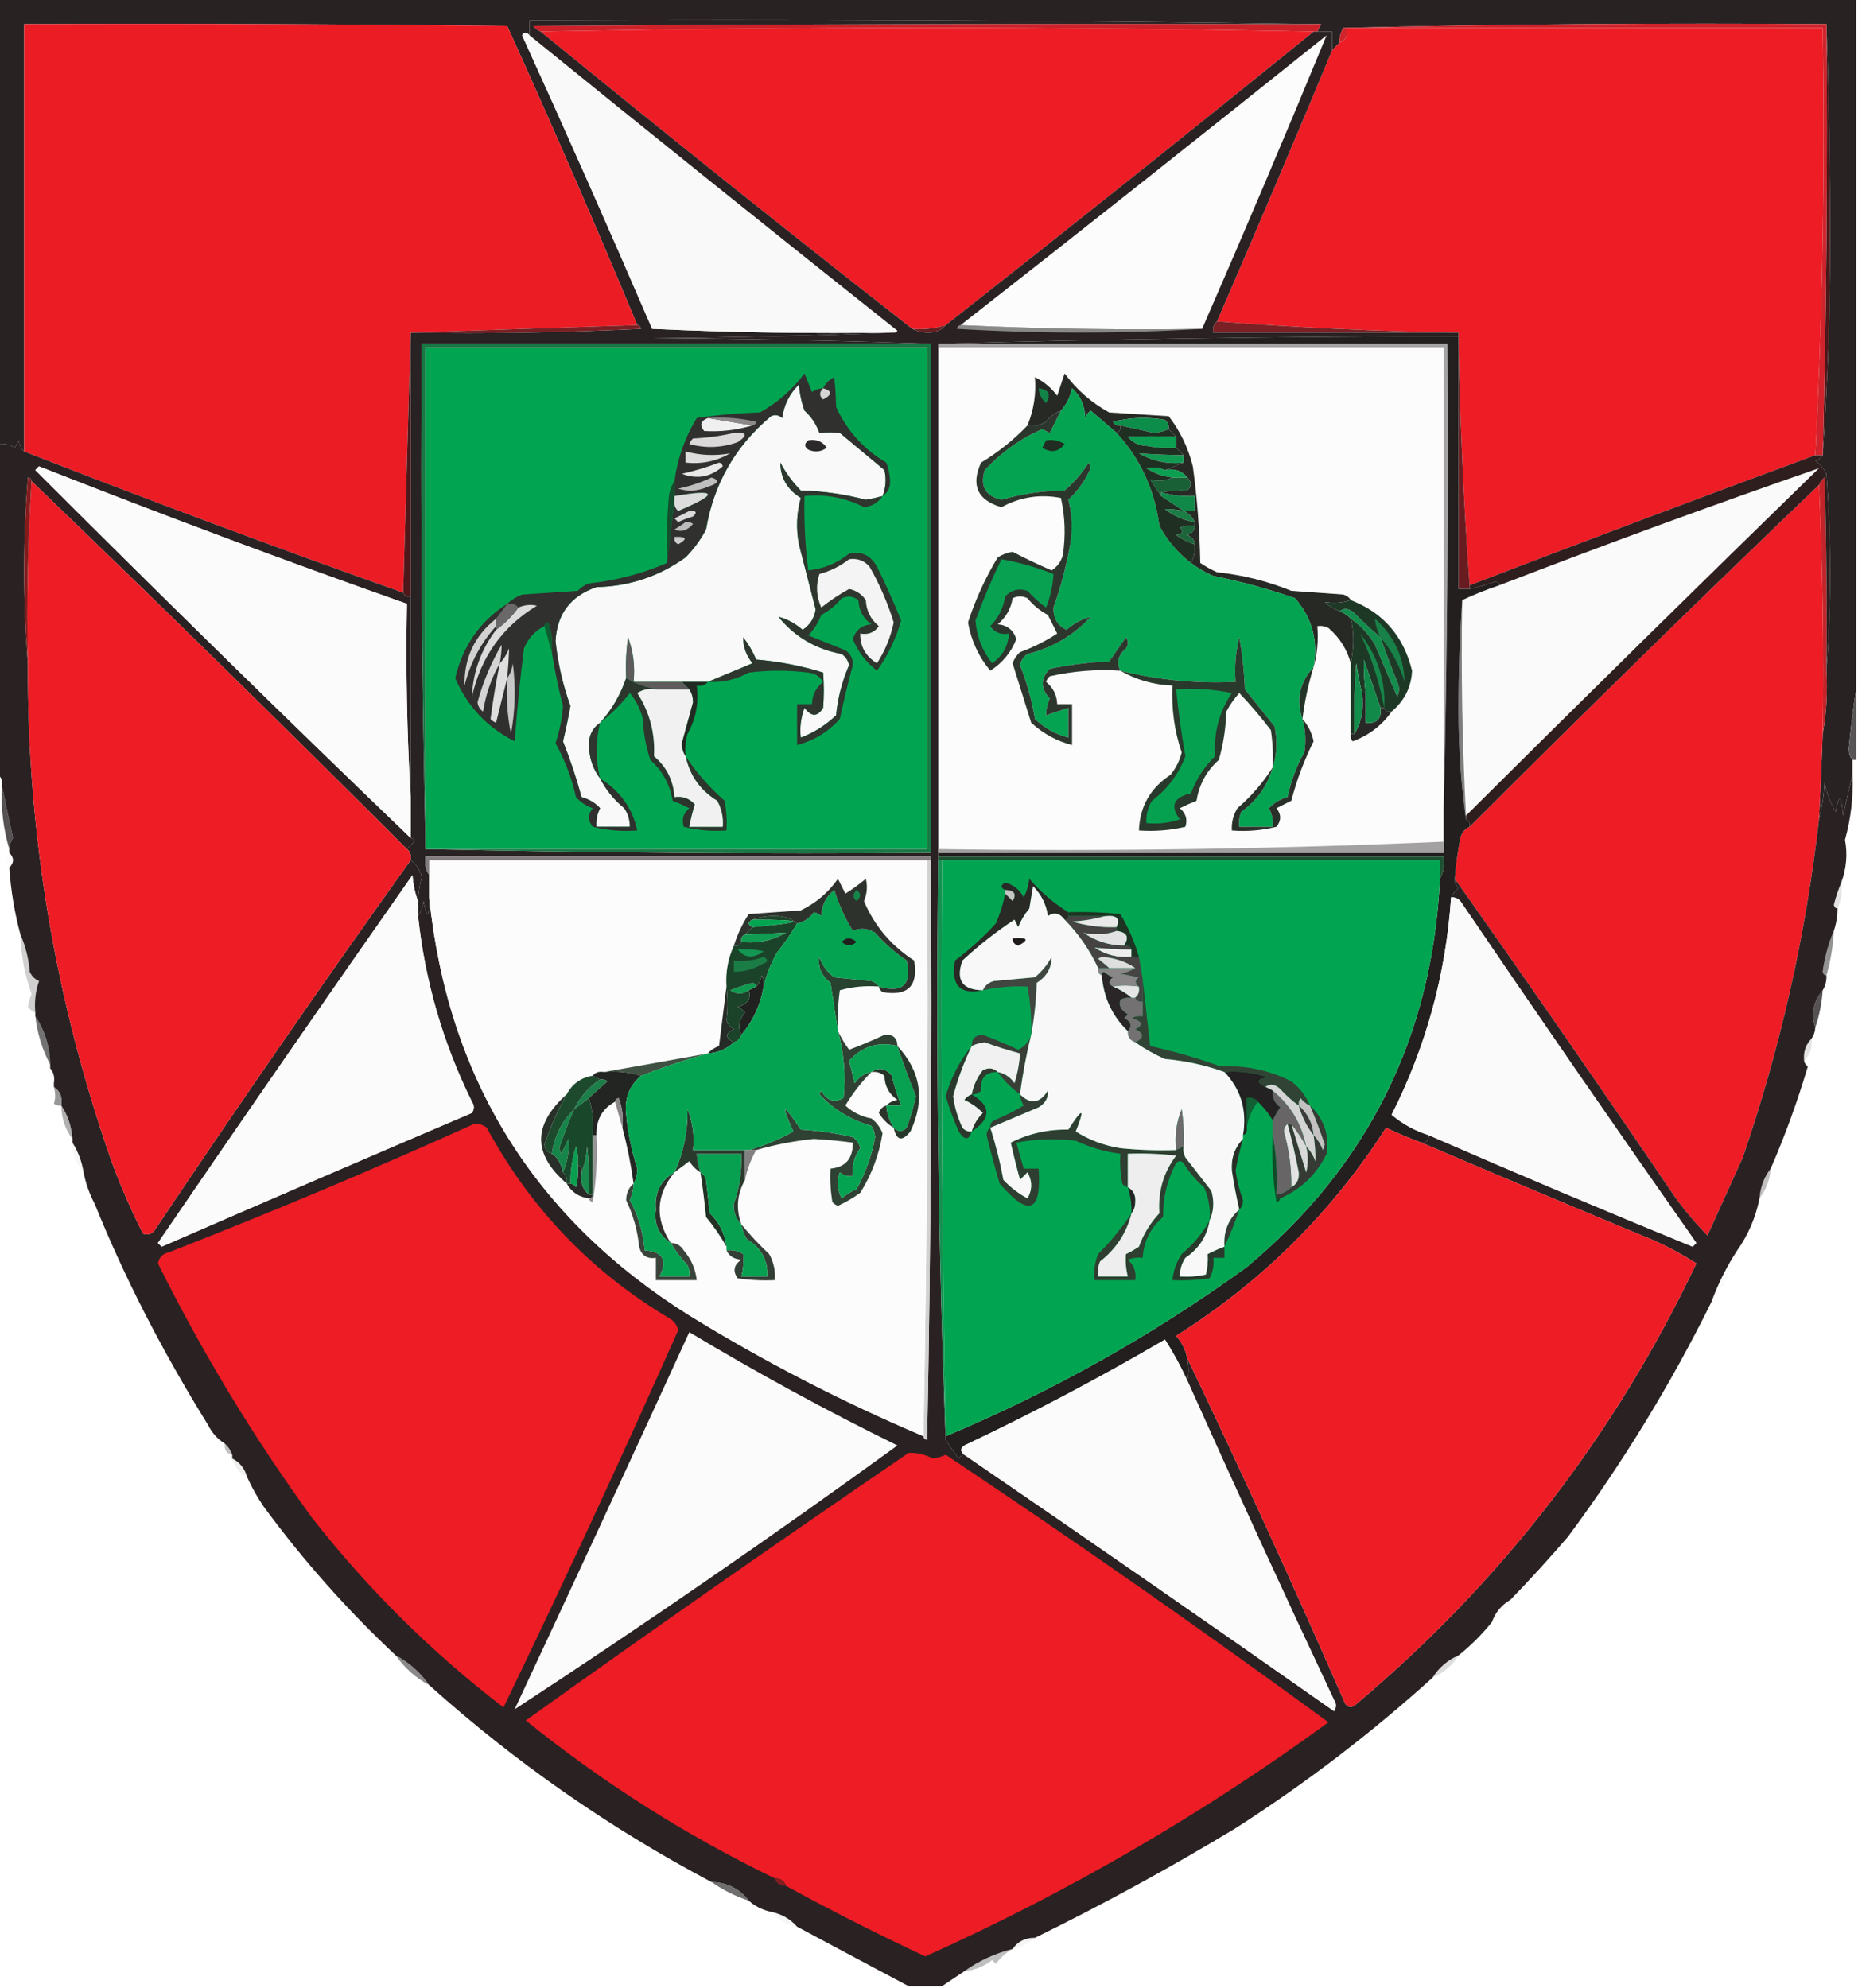 <?xml version="1.0" encoding="UTF-8"?>
<!DOCTYPE svg PUBLIC "-//W3C//DTD SVG 1.1//EN" "http://www.w3.org/Graphics/SVG/1.1/DTD/svg11.dtd">
<svg xmlns="http://www.w3.org/2000/svg" version="1.1" width="500px" height="535px" style="shape-rendering:geometricPrecision; text-rendering:geometricPrecision; image-rendering:optimizeQuality; fill-rule:evenodd; clip-rule:evenodd" xmlns:xlink="http://www.w3.org/1999/xlink">
<g><path style="opacity:0.973" fill="#231d1e" d="M -0.5,-0.5 C 166.167,-0.5 332.833,-0.5 499.5,-0.5C 499.5,61.5 499.5,123.5 499.5,185.5C 498.685,190.668 498.019,196.001 497.5,201.5C 497.52,202.726 497.853,203.726 498.5,204.5C 498.5,205.833 498.5,207.167 498.5,208.5C 497.629,212.021 496.795,215.688 496,219.5C 495.536,213.825 494.869,213.492 494,218.5C 492.538,216.012 491.538,213.345 491,210.5C 490.821,214.025 490.321,217.359 489.5,220.5C 489.889,212.836 490.222,205.17 490.5,197.5C 491.489,192.025 491.822,186.358 491.5,180.5C 492.827,162.995 492.827,145.329 491.5,127.5C 490.77,126.066 489.77,124.9 488.5,124C 489.416,123.722 490.082,123.222 490.5,122.5C 491.833,103.512 492.5,84.178 492.5,64.5C 492.5,44.997 492.167,25.664 491.5,6.5C 448.162,6.167 404.828,6.5 361.5,7.5C 360.754,8.736 360.421,10.069 360.5,11.5C 359.833,12.167 359.167,12.833 358.5,13.5C 358.5,11.833 358.5,10.167 358.5,8.5C 357.167,8.5 355.833,8.5 354.5,8.5C 354.833,7.833 355.167,7.167 355.5,6.5C 285.238,5.5 214.238,5.167 142.5,5.5C 142.5,6.833 142.5,8.167 142.5,9.5C 141.637,8.537 140.97,8.537 140.5,9.5C 152.441,35.716 164.108,62.049 175.5,88.5C 197.156,89.5 218.823,89.833 240.5,89.5C 219.004,90.332 197.337,90.832 175.5,91C 200.67,91.168 225.67,91.668 250.5,92.5C 204.833,92.5 159.167,92.5 113.5,92.5C 113.168,137.336 113.501,182.003 114.5,226.5C 114.5,227.167 114.5,227.833 114.5,228.5C 159.664,229.499 204.997,229.832 250.5,229.5C 250.5,229.833 250.5,230.167 250.5,230.5C 205.167,230.5 159.833,230.5 114.5,230.5C 114.216,232.415 114.549,234.081 115.5,235.5C 115.5,237.5 115.5,239.5 115.5,241.5C 115.508,247.208 115.008,247.541 114,242.5C 113.79,244.058 113.29,245.391 112.5,246.5C 112.5,245.167 112.5,243.833 112.5,242.5C 112.59,240.304 112.923,238.137 113.5,236C 113.041,234.058 112.041,232.558 110.5,231.5C 110.737,230.209 110.404,229.209 109.5,228.5C 110.091,227.849 110.757,227.182 111.5,226.5C 111.376,225.893 111.043,225.56 110.5,225.5C 110.5,221.833 110.5,218.167 110.5,214.5C 110.546,196.321 110.546,178.321 110.5,160.5C 110.5,136.833 110.5,113.167 110.5,89.5C 131.177,89.833 151.844,89.5 172.5,88.5C 172.376,87.893 172.043,87.56 171.5,87.5C 160.25,60.498 148.583,33.665 136.5,7C 93.168,6.5 49.835,6.333 6.5,6.5C 6.5,44.833 6.5,83.167 6.5,121.5C 5.732,120.737 5.232,119.737 5,118.5C 4.667,119.167 4.333,119.833 4,120.5C 2.644,119.62 1.144,119.286 -0.5,119.5C -0.5,79.5 -0.5,39.5 -0.5,-0.5 Z"/></g>
<g><path style="opacity:1" fill="#ed1c25" d="M 488.5,122.5 C 457.384,133.981 426.384,145.648 395.5,157.5C 393.836,135.018 392.836,112.352 392.5,89.5C 370.647,89.163 348.981,88.163 327.5,86.5C 338.045,62.18 348.378,37.847 358.5,13.5C 359.167,12.833 359.833,12.167 360.5,11.5C 362.176,10.817 362.843,9.483 362.5,7.5C 405.167,7.5 447.833,7.5 490.5,7.5C 491.14,45.986 490.474,84.319 488.5,122.5 Z"/></g>
<g><path style="opacity:1" fill="#4d181a" d="M 491.5,6.5 C 492.167,25.664 492.5,44.997 492.5,64.5C 492.5,84.178 491.833,103.512 490.5,122.5C 491.494,83.906 491.827,45.239 491.5,6.5 Z"/></g>
<g><path style="opacity:1" fill="#d0232b" d="M 491.5,6.5 C 491.827,45.239 491.494,83.906 490.5,122.5C 489.833,122.5 489.167,122.5 488.5,122.5C 490.474,84.319 491.14,45.986 490.5,7.5C 447.833,7.5 405.167,7.5 362.5,7.5C 362.843,9.483 362.176,10.817 360.5,11.5C 360.421,10.069 360.754,8.736 361.5,7.5C 404.828,6.5 448.162,6.167 491.5,6.5 Z"/></g>
<g><path style="opacity:1" fill="#ce222a" d="M 355.5,6.5 C 355.167,7.167 354.833,7.833 354.5,8.5C 354.167,8.5 353.833,8.5 353.5,8.5C 284.167,7.167 214.833,7.167 145.5,8.5C 144.711,8.217 144.044,7.717 143.5,7C 214.166,6.5 284.833,6.333 355.5,6.5 Z"/></g>
<g><path style="opacity:1" fill="#ec1c25" d="M 171.5,87.5 C 151.167,88.167 130.833,88.833 110.5,89.5C 109.833,112.833 109.167,136.167 108.5,159.5C 74.248,147.368 40.248,134.701 6.5,121.5C 6.5,83.167 6.5,44.833 6.5,6.5C 49.835,6.333 93.168,6.5 136.5,7C 148.583,33.665 160.25,60.498 171.5,87.5 Z"/></g>
<g><path style="opacity:1" fill="#ed1c25" d="M 353.5,8.5 C 320.722,35.063 287.722,61.396 254.5,87.5C 251.609,88.403 248.609,88.736 245.5,88.5C 211.854,62.183 178.52,35.516 145.5,8.5C 214.833,7.167 284.167,7.167 353.5,8.5 Z"/></g>
<g><path style="opacity:1" fill="#f9f9f9" d="M 142.5,9.5 C 175.312,36.136 208.312,62.636 241.5,89C 241.272,89.399 240.938,89.565 240.5,89.5C 218.823,89.833 197.156,89.5 175.5,88.5C 164.108,62.049 152.441,35.716 140.5,9.5C 140.97,8.537 141.637,8.537 142.5,9.5 Z"/></g>
<g><path style="opacity:1" fill="#792024" d="M 171.5,87.5 C 172.043,87.56 172.376,87.893 172.5,88.5C 151.844,89.5 131.177,89.833 110.5,89.5C 130.833,88.833 151.167,88.167 171.5,87.5 Z"/></g>
<g><path style="opacity:1" fill="#7b2125" d="M 327.5,86.5 C 348.981,88.163 370.647,89.163 392.5,89.5C 370.5,89.5 348.5,89.5 326.5,89.5C 326.263,88.209 326.596,87.209 327.5,86.5 Z"/></g>
<g><path style="opacity:1" fill="#a6a3a4" d="M 252.5,93.5 C 252.5,93.167 252.5,92.833 252.5,92.5C 298.167,92.5 343.833,92.5 389.5,92.5C 389.832,134.337 389.499,176.003 388.5,217.5C 388.5,176.167 388.5,134.833 388.5,93.5C 343.167,93.5 297.833,93.5 252.5,93.5 Z"/></g>
<g><path style="opacity:1" fill="#01a551" d="M 114.5,228.5 C 114.5,227.833 114.5,227.167 114.5,226.5C 114.5,182.167 114.5,137.833 114.5,93.5C 159.5,93.5 204.5,93.5 249.5,93.5C 249.5,138.5 249.5,183.5 249.5,228.5C 204.5,228.5 159.5,228.5 114.5,228.5 Z"/></g>
<g><path style="opacity:1" fill="#fcfcfc" d="M 252.5,93.5 C 297.833,93.5 343.167,93.5 388.5,93.5C 388.5,134.833 388.5,176.167 388.5,217.5C 388.5,220.5 388.5,223.5 388.5,226.5C 343.385,228.487 298.052,229.154 252.5,228.5C 252.5,183.5 252.5,138.5 252.5,93.5 Z"/></g>
<g><path style="opacity:1" fill="#197844" d="M 250.5,92.5 C 250.5,138.167 250.5,183.833 250.5,229.5C 204.997,229.832 159.664,229.499 114.5,228.5C 159.5,228.5 204.5,228.5 249.5,228.5C 249.5,183.5 249.5,138.5 249.5,93.5C 204.5,93.5 159.5,93.5 114.5,93.5C 114.5,137.833 114.5,182.167 114.5,226.5C 113.501,182.003 113.168,137.336 113.5,92.5C 159.167,92.5 204.833,92.5 250.5,92.5 Z"/></g>
<g><path style="opacity:1" fill="#4e181a" d="M 110.5,89.5 C 110.5,113.167 110.5,136.833 110.5,160.5C 109.508,160.672 108.842,160.338 108.5,159.5C 109.167,136.167 109.833,112.833 110.5,89.5 Z"/></g>
<g><path style="opacity:1" fill="#691c20" d="M 392.5,89.5 C 392.836,112.352 393.836,135.018 395.5,157.5C 395.5,157.833 395.5,158.167 395.5,158.5C 394.5,158.5 393.5,158.5 392.5,158.5C 392.5,135.833 392.5,113.167 392.5,90.5C 392.5,90.167 392.5,89.833 392.5,89.5 Z"/></g>
<g><path style="opacity:1" fill="#f9f9f9" d="M 237.5,133.5 C 236.033,133.894 234.533,134.227 233,134.5C 227.28,132.981 221.447,132.147 215.5,132C 213.3,129.766 211.467,127.266 210,124.5C 210.015,128.559 211.848,131.726 215.5,134C 214.371,138.079 214.204,142.245 215,146.5C 216.499,152.331 217.999,158.164 219.5,164C 219.155,166.347 217.988,168.181 216,169.5C 213.981,167.757 211.814,166.59 209.5,166C 213.834,171.359 219.501,174.692 226.5,176C 227.574,176.739 228.241,177.739 228.5,179C 226.631,183.308 225.465,187.808 225,192.5C 222.17,195.188 219.004,197.188 215.5,198.5C 215.187,195.753 215.52,193.086 216.5,190.5C 218.332,192.957 219.999,192.957 221.5,190.5C 221.759,187.37 221.759,184.204 221.5,181C 215.644,179.177 209.644,178.01 203.5,177.5C 202.586,175.336 201.419,173.336 200,171.5C 199.959,174.025 200.793,176.358 202.5,178.5C 198.409,180.22 194.409,181.887 190.5,183.5C 188.167,183.5 185.833,183.5 183.5,183.5C 179.167,183.5 174.833,183.5 170.5,183.5C 170.924,179.297 170.424,175.297 169,171.5C 168.501,175.152 168.335,178.818 168.5,182.5C 166.964,187.019 164.631,191.019 161.5,194.5C 159.32,196.031 158.32,198.198 158.5,201C 158.634,204.241 159.634,207.075 161.5,209.5C 163.051,212.563 165.218,215.229 168,217.5C 169.009,219.025 169.509,220.692 169.5,222.5C 166.5,222.5 163.5,222.5 160.5,222.5C 160.357,220.738 160.691,219.071 161.5,217.5C 160.176,216.065 158.51,215.065 156.5,214.5C 155.115,209.399 153.449,204.399 151.5,199.5C 152.271,196.355 152.937,193.188 153.5,190C 151.462,184.345 150.128,178.512 149.5,172.5C 149.894,165.222 153.561,160.388 160.5,158C 169.39,157.783 177.39,155.116 184.5,150C 186.7,147.766 188.533,145.266 190,142.5C 192.09,130.15 197.923,119.983 207.5,112C 208.549,111.508 209.549,111.674 210.5,112.5C 210.969,108.965 212.469,105.965 215,103.5C 215.186,105.9 215.686,108.234 216.5,110.5C 218.319,112.128 219.653,114.128 220.5,116.5C 222.403,116.306 224.237,116.306 226,116.5C 230,119.833 234,123.167 238,126.5C 238.556,128.885 238.39,131.218 237.5,133.5 Z"/></g>
<g><path style="opacity:1" fill="#272925" d="M 363.5,161.5 C 361.237,162.256 358.903,162.423 356.5,162C 357.693,163.095 359.027,163.928 360.5,164.5C 361.71,164.932 362.71,165.599 363.5,166.5C 364.396,170.154 364.396,174.154 363.5,178.5C 362.52,174.786 360.52,171.619 357.5,169C 356.552,168.517 355.552,168.351 354.5,168.5C 354.815,172.371 354.482,176.038 353.5,179.5C 354.749,172.43 353.082,166.263 348.5,161C 341.336,158.498 334.003,156.498 326.5,155C 324.308,154.074 322.308,152.907 320.5,151.5C 321.301,149.958 321.634,148.292 321.5,146.5C 321.423,145.25 320.756,144.417 319.5,144C 320.756,143.583 321.423,142.75 321.5,141.5C 321.5,141.167 321.5,140.833 321.5,140.5C 320.9,139.1 319.9,138.1 318.5,137.5C 319.5,137.5 320.5,137.5 321.5,137.5C 321.5,136.167 321.5,134.833 321.5,133.5C 318.43,133.632 315.43,133.299 312.5,132.5C 314.638,132.062 316.972,131.895 319.5,132C 320.684,130.855 320.684,129.688 319.5,128.5C 318.082,126.692 316.082,126.025 313.5,126.5C 315.167,125.833 316.833,125.167 318.5,124.5C 318.5,123.833 318.5,123.167 318.5,122.5C 317.833,121.833 317.167,121.167 316.5,120.5C 316.5,119.5 316.5,118.5 316.5,117.5C 315.833,116.833 315.167,116.167 314.5,115.5C 314.586,114.504 314.252,113.671 313.5,113C 308.798,112.172 304.131,112.338 299.5,113.5C 299.957,114.298 300.624,114.631 301.5,114.5C 301.672,115.492 301.338,116.158 300.5,116.5C 298.186,114.523 295.853,112.523 293.5,110.5C 292.808,111.025 292.308,111.692 292,112.5C 291.997,109.284 290.831,106.617 288.5,104.5C 287.989,106.884 286.989,108.884 285.5,110.5C 283.922,111.066 282.588,112.066 281.5,113.5C 279.955,114.452 278.288,114.785 276.5,114.5C 278.217,110.263 278.884,105.93 278.5,101.5C 280.909,102.701 282.909,104.367 284.5,106.5C 285.167,104.5 285.833,102.5 286.5,100.5C 289.709,104.873 293.709,108.373 298.5,111C 303.833,111.333 309.167,111.667 314.5,112C 317.596,116.027 319.763,120.527 321,125.5C 322.173,134.116 322.839,142.783 323,151.5C 324.419,152.46 325.919,153.293 327.5,154C 334.426,154.732 341.093,156.398 347.5,159C 352.167,159.333 356.833,159.667 361.5,160C 362.416,160.278 363.082,160.778 363.5,161.5 Z"/></g>
<g><path style="opacity:1" fill="#0c8d49" d="M 314.5,115.5 C 313.258,116.043 311.925,116.377 310.5,116.5C 307.488,115.828 304.488,115.161 301.5,114.5C 300.624,114.631 299.957,114.298 299.5,113.5C 304.131,112.338 308.798,112.172 313.5,113C 314.252,113.671 314.586,114.504 314.5,115.5 Z"/></g>
<g><path style="opacity:1" fill="#128447" d="M 279.5,104.5 C 282.275,104.834 282.941,106.167 281.5,108.5C 280.295,107.423 279.628,106.09 279.5,104.5 Z"/></g>
<g><path style="opacity:1" fill="#0b9d50" d="M 316.5,117.5 C 316.5,118.5 316.5,119.5 316.5,120.5C 313.813,120.664 311.146,120.497 308.5,120C 306.381,119.902 304.714,119.069 303.5,117.5C 307.652,117.346 311.985,117.346 316.5,117.5 Z"/></g>
<g><path style="opacity:1" fill="#03a351" d="M 300.5,116.5 C 306.907,123.514 310.741,131.848 312,141.5C 314.14,145.462 316.973,148.796 320.5,151.5C 322.308,152.907 324.308,154.074 326.5,155C 334.003,156.498 341.336,158.498 348.5,161C 353.082,166.263 354.749,172.43 353.5,179.5C 349.736,183.66 348.736,188.326 350.5,193.5C 351.329,196.469 351.495,199.469 351,202.5C 348.896,206.232 347.396,210.232 346.5,214.5C 344.49,215.065 342.824,216.065 341.5,217.5C 342.309,219.071 342.643,220.738 342.5,222.5C 339.5,222.5 336.5,222.5 333.5,222.5C 333.343,221.127 333.51,219.793 334,218.5C 338.285,215.405 341.118,211.405 342.5,206.5C 343.643,203.024 343.81,199.358 343,195.5C 340.333,192.167 337.667,188.833 335,185.5C 334.828,180.798 334.328,176.132 333.5,171.5C 332.509,175.445 332.176,179.445 332.5,183.5C 322.003,184.01 311.669,183.01 301.5,180.5C 300.422,178.262 300.922,176.262 303,174.5C 303.667,173.5 303.667,172.5 303,171.5C 301.5,173.667 300,175.833 298.5,178C 293.103,178.227 287.769,178.894 282.5,180C 279.975,182.607 279.975,185.273 282.5,188C 281.852,189.44 281.519,190.94 281.5,192.5C 283.5,191.833 285.5,191.167 287.5,190.5C 287.5,193.167 287.5,195.833 287.5,198.5C 284.115,197.638 281.115,195.972 278.5,193.5C 277.681,188.54 276.348,183.707 274.5,179C 274.759,177.739 275.426,176.739 276.5,176C 283.233,174.327 288.9,170.994 293.5,166C 291.186,166.59 289.019,167.757 287,169.5C 284.575,168.327 283.408,166.327 283.5,163.5C 285.454,158.021 286.954,152.354 288,146.5C 288.697,142.465 288.53,138.465 287.5,134.5C 290.065,132.096 292.065,129.262 293.5,126C 293.333,125.5 293.167,125 293,124.5C 291.168,127.361 289.001,129.861 286.5,132C 280.68,132.048 275.013,132.881 269.5,134.5C 265.164,133.499 263.664,130.832 265,126.5C 269.716,121.526 274.883,117.859 280.5,115.5C 281.167,115.833 281.833,116.167 282.5,116.5C 283.509,114.482 284.509,112.482 285.5,110.5C 286.989,108.884 287.989,106.884 288.5,104.5C 290.831,106.617 291.997,109.284 292,112.5C 292.308,111.692 292.808,111.025 293.5,110.5C 295.853,112.523 298.186,114.523 300.5,116.5 Z"/></g>
<g><path style="opacity:1" fill="#212d22" d="M 281.5,118.5 C 283.288,118.215 284.955,118.548 286.5,119.5C 284.878,121.623 282.878,121.956 280.5,120.5C 280.863,119.817 281.196,119.15 281.5,118.5 Z"/></g>
<g><path style="opacity:1" fill="#119952" d="M 318.5,122.5 C 318.5,123.167 318.5,123.833 318.5,124.5C 314.172,124.963 310.172,124.13 306.5,122C 310.441,122.267 314.441,122.434 318.5,122.5 Z"/></g>
<g><path style="opacity:1" fill="#0b9f51" d="M 313.5,126.5 C 316.082,126.025 318.082,126.692 319.5,128.5C 318.167,128.5 316.833,128.5 315.5,128.5C 312.984,128.245 310.65,127.411 308.5,126C 310.197,125.616 311.863,125.782 313.5,126.5 Z"/></g>
<g><path style="opacity:1" fill="#fafafa" d="M 394.5,219.5 C 393.503,200.341 393.17,181.007 393.5,161.5C 396.754,159.971 400.087,158.638 403.5,157.5C 432.069,146.48 460.736,135.98 489.5,126C 457.66,157.007 425.993,188.174 394.5,219.5 Z"/></g>
<g><path style="opacity:1" fill="#1a6037" d="M 315.5,128.5 C 316.833,128.5 318.167,128.5 319.5,128.5C 320.684,129.688 320.684,130.855 319.5,132C 316.972,131.895 314.638,132.062 312.5,132.5C 312.5,132.833 312.5,133.167 312.5,133.5C 311.528,132.132 310.528,130.632 309.5,129C 311.638,129.559 313.638,129.392 315.5,128.5 Z"/></g>
<g><path style="opacity:1" fill="#30302e" d="M 221.5,104.5 C 222.145,103.188 223.145,102.188 224.5,101.5C 224.782,104.057 224.949,106.723 225,109.5C 227.893,115.896 232.393,120.896 238.5,124.5C 239.063,125.939 239.397,127.439 239.5,129C 239.693,131.008 239.026,132.508 237.5,133.5C 238.39,131.218 238.556,128.885 238,126.5C 234,123.167 230,119.833 226,116.5C 224.237,116.306 222.403,116.306 220.5,116.5C 219.653,114.128 218.319,112.128 216.5,110.5C 215.686,108.234 215.186,105.9 215,103.5C 212.469,105.965 210.969,108.965 210.5,112.5C 209.549,111.674 208.549,111.508 207.5,112C 197.923,119.983 192.09,130.15 190,142.5C 188.533,145.266 186.7,147.766 184.5,150C 177.39,155.116 169.39,157.783 160.5,158C 153.561,160.388 149.894,165.222 149.5,172.5C 150.128,178.512 151.462,184.345 153.5,190C 152.937,193.188 152.271,196.355 151.5,199.5C 153.449,204.399 155.115,209.399 156.5,214.5C 158.51,215.065 160.176,216.065 161.5,217.5C 160.691,219.071 160.357,220.738 160.5,222.5C 163.5,222.5 166.5,222.5 169.5,222.5C 169.509,220.692 169.009,219.025 168,217.5C 165.218,215.229 163.051,212.563 161.5,209.5C 166.852,212.833 170.186,217.5 171.5,223.5C 167.445,223.824 163.445,223.491 159.5,222.5C 158.167,220.833 158.167,219.167 159.5,217.5C 157.704,216.859 156.204,215.859 155,214.5C 153.841,209.359 152.007,204.526 149.5,200C 150.584,196.749 151.25,193.416 151.5,190C 150.267,185.232 149.267,180.398 148.5,175.5C 148.813,172.753 148.48,170.086 147.5,167.5C 146.893,167.624 146.56,167.957 146.5,168.5C 144.012,169.74 142.179,171.74 141,174.5C 139.961,182.795 139.128,191.129 138.5,199.5C 131.079,195.747 125.746,190.081 122.5,182.5C 124.528,173.834 129.195,167.167 136.5,162.5C 137.6,161.442 138.934,160.608 140.5,160C 145.5,159.667 150.5,159.333 155.5,159C 156.328,158.085 157.328,157.419 158.5,157C 165.836,156.221 172.836,154.387 179.5,151.5C 180.167,145.833 180.833,140.167 181.5,134.5C 181.281,135.675 181.614,136.675 182.5,137.5C 193.469,132.879 193.135,131.546 181.5,133.5C 181.5,132.167 181.5,130.833 181.5,129.5C 182.313,123.393 184.313,117.726 187.5,112.5C 193.138,111.67 198.804,111.17 204.5,111C 209.238,108.373 213.238,104.873 216.5,100.5C 217.167,102.167 217.833,103.833 218.5,105.5C 219.417,104.873 220.417,104.539 221.5,104.5 Z"/></g>
<g><path style="opacity:1" fill="#dad8d9" d="M 197.5,116.5 C 200.999,116.259 201.332,117.092 198.5,119C 194.198,120.535 189.865,120.702 185.5,119.5C 185.709,118.914 186.043,118.414 186.5,118C 190.356,117.823 194.023,117.323 197.5,116.5 Z"/></g>
<g><path style="opacity:1" fill="#f0f0f0" d="M 190.5,112.5 C 194.5,113.167 198.5,113.833 202.5,114.5C 198.238,115.758 193.904,116.258 189.5,116C 188.2,114.421 188.534,113.255 190.5,112.5 Z"/></g>
<g><path style="opacity:1" fill="#8d898a" d="M 190.5,112.5 C 194.884,112.174 199.217,112.508 203.5,113.5C 203.376,114.107 203.043,114.44 202.5,114.5C 198.5,113.833 194.5,113.167 190.5,112.5 Z"/></g>
<g><path style="opacity:1" fill="#d6d5d5" d="M 221.5,104.5 C 224.012,105.216 224.012,106.216 221.5,107.5C 220.438,106.575 220.438,105.575 221.5,104.5 Z"/></g>
<g><path style="opacity:1" fill="#108848" d="M 312.5,133.5 C 312.5,133.167 312.5,132.833 312.5,132.5C 315.43,133.299 318.43,133.632 321.5,133.5C 321.5,134.833 321.5,136.167 321.5,137.5C 320.5,137.5 319.5,137.5 318.5,137.5C 316.537,136.18 314.537,134.846 312.5,133.5 Z"/></g>
<g><path style="opacity:1" fill="#c2242a" d="M 491.5,180.5 C 491.822,186.358 491.489,192.025 490.5,197.5C 490.831,174.994 490.497,152.66 489.5,130.5C 489.783,129.711 490.283,129.044 491,128.5C 491.5,145.83 491.667,163.163 491.5,180.5 Z"/></g>
<g><path style="opacity:1" fill="#1f2f22" d="M 301.5,114.5 C 304.488,115.161 307.488,115.828 310.5,116.5C 311.925,116.377 313.258,116.043 314.5,115.5C 315.167,116.167 315.833,116.833 316.5,117.5C 311.985,117.346 307.652,117.346 303.5,117.5C 304.714,119.069 306.381,119.902 308.5,120C 311.146,120.497 313.813,120.664 316.5,120.5C 317.167,121.167 317.833,121.833 318.5,122.5C 314.441,122.434 310.441,122.267 306.5,122C 310.172,124.13 314.172,124.963 318.5,124.5C 316.833,125.167 315.167,125.833 313.5,126.5C 311.863,125.782 310.197,125.616 308.5,126C 310.65,127.411 312.984,128.245 315.5,128.5C 313.638,129.392 311.638,129.559 309.5,129C 310.528,130.632 311.528,132.132 312.5,133.5C 314.537,134.846 316.537,136.18 318.5,137.5C 316.774,137.185 315.107,137.019 313.5,137C 315.867,138.845 318.533,140.011 321.5,140.5C 321.5,140.833 321.5,141.167 321.5,141.5C 320.127,141.343 318.793,141.51 317.5,142C 318.634,143.016 318.301,143.683 316.5,144C 318.078,145.094 319.745,145.928 321.5,146.5C 321.634,148.292 321.301,149.958 320.5,151.5C 316.973,148.796 314.14,145.462 312,141.5C 310.741,131.848 306.907,123.514 300.5,116.5C 301.338,116.158 301.672,115.492 301.5,114.5 Z"/></g>
<g><path style="opacity:1" fill="#1b7d46" d="M 318.5,137.5 C 319.9,138.1 320.9,139.1 321.5,140.5C 318.533,140.011 315.867,138.845 313.5,137C 315.107,137.019 316.774,137.185 318.5,137.5 Z"/></g>
<g><path style="opacity:1" fill="#1c653b" d="M 321.5,141.5 C 321.423,142.75 320.756,143.583 319.5,144C 320.756,144.417 321.423,145.25 321.5,146.5C 319.745,145.928 318.078,145.094 316.5,144C 318.301,143.683 318.634,143.016 317.5,142C 318.793,141.51 320.127,141.343 321.5,141.5 Z"/></g>
<g><path style="opacity:1" fill="#ed1c25" d="M 489.5,130.5 C 490.497,152.66 490.831,174.994 490.5,197.5C 490.222,205.17 489.889,212.836 489.5,220.5C 485.984,251.567 479.15,281.9 469,311.5C 465.833,318.5 462.667,325.5 459.5,332.5C 456.44,329.393 453.606,326.059 451,322.5C 431.391,293.593 411.558,264.926 391.5,236.5C 391.781,232.812 392.281,229.145 393,225.5C 393.377,224.058 394.21,223.058 395.5,222.5C 426.636,191.362 457.969,160.695 489.5,130.5 Z"/></g>
<g><path style="opacity:1" fill="#7f7e7e" d="M 393.5,161.5 C 393.17,181.007 393.503,200.341 394.5,219.5C 394.5,219.833 394.5,220.167 394.5,220.5C 393.168,211.023 392.501,201.19 392.5,191C 392.5,180.994 392.834,171.161 393.5,161.5 Z"/></g>
<g><path style="opacity:1" fill="#2c362d" d="M 285.5,110.5 C 284.509,112.482 283.509,114.482 282.5,116.5C 281.833,116.167 281.167,115.833 280.5,115.5C 274.883,117.859 269.716,121.526 265,126.5C 263.664,130.832 265.164,133.499 269.5,134.5C 275.013,132.881 280.68,132.048 286.5,132C 289.001,129.861 291.168,127.361 293,124.5C 293.167,125 293.333,125.5 293.5,126C 292.065,129.262 290.065,132.096 287.5,134.5C 288.53,138.465 288.697,142.465 288,146.5C 286.954,152.354 285.454,158.021 283.5,163.5C 283.408,166.327 284.575,168.327 287,169.5C 289.019,167.757 291.186,166.59 293.5,166C 288.9,170.994 283.233,174.327 276.5,176C 275.426,176.739 274.759,177.739 274.5,179C 276.348,183.707 277.681,188.54 278.5,193.5C 281.115,195.972 284.115,197.638 287.5,198.5C 287.5,195.833 287.5,193.167 287.5,190.5C 285.5,191.167 283.5,191.833 281.5,192.5C 281.519,190.94 281.852,189.44 282.5,188C 279.975,185.273 279.975,182.607 282.5,180C 287.769,178.894 293.103,178.227 298.5,178C 300,175.833 301.5,173.667 303,171.5C 303.667,172.5 303.667,173.5 303,174.5C 300.922,176.262 300.422,178.262 301.5,180.5C 295.048,180.084 288.715,180.584 282.5,182C 282.043,182.414 281.709,182.914 281.5,183.5C 283.415,185.071 284.415,187.071 284.5,189.5C 285.833,189.5 287.167,189.5 288.5,189.5C 288.5,193.167 288.5,196.833 288.5,200.5C 284.42,199.456 280.753,197.456 277.5,194.5C 275.833,189.167 274.167,183.833 272.5,178.5C 272.919,177.328 273.585,176.328 274.5,175.5C 278.044,174.211 281.377,172.544 284.5,170.5C 283.667,168.833 282.833,167.167 282,165.5C 279.876,164.378 278.043,162.878 276.5,161C 275.167,160.333 273.833,160.333 272.5,161C 272.042,163.831 270.708,166.164 268.5,168C 271.072,168.242 272.739,169.575 273.5,172C 272.095,175.574 269.761,178.408 266.5,180.5C 263.349,176.721 261.349,172.387 260.5,167.5C 262.479,161.374 265.146,155.541 268.5,150C 269.729,149.219 271.062,148.719 272.5,148.5C 275.903,150.284 279.403,151.951 283,153.5C 284.477,152.556 285.477,151.223 286,149.5C 286.804,144.249 286.637,139.082 285.5,134C 279.814,132.932 274.481,133.766 269.5,136.5C 263.059,134.618 261.226,130.618 264,124.5C 268.619,121.713 272.785,118.38 276.5,114.5C 278.288,114.785 279.955,114.452 281.5,113.5C 282.588,112.066 283.922,111.066 285.5,110.5 Z"/></g>
<g><path style="opacity:1" fill="#07a151" d="M 269.5,150.5 C 274.336,151.359 279.003,152.692 283.5,154.5C 283.345,157.609 282.678,160.609 281.5,163.5C 279.684,162.185 278.017,160.685 276.5,159C 274.191,158.244 272.191,158.744 270.5,160.5C 270.016,163.626 268.683,166.293 266.5,168.5C 267.668,170.217 269.335,170.884 271.5,170.5C 271.31,173.877 269.81,176.544 267,178.5C 264.324,175.141 262.824,171.308 262.5,167C 264.533,161.436 266.867,155.936 269.5,150.5 Z"/></g>
<g><path style="opacity:1" fill="#138d4c" d="M 360.5,164.5 C 361.721,163.535 363.054,163.702 364.5,165C 366.728,167.299 369.061,169.466 371.5,171.5C 372.895,175.515 374.395,179.515 376,183.5C 376.667,184.833 376.667,186.167 376,187.5C 374.008,182.867 372.008,178.201 370,173.5C 368.334,170.669 366.168,168.336 363.5,166.5C 362.71,165.599 361.71,164.932 360.5,164.5 Z"/></g>
<g><path style="opacity:1" fill="#1e3826" d="M 363.5,161.5 C 372.211,164.851 377.711,171.184 380,180.5C 379.797,184.905 377.964,188.572 374.5,191.5C 373.508,191.672 372.842,191.338 372.5,190.5C 372.167,190.5 371.833,190.5 371.5,190.5C 370.068,186.268 368.568,181.935 367,177.5C 366.956,180.475 367.123,183.475 367.5,186.5C 367.167,186.5 366.833,186.5 366.5,186.5C 365.895,183.873 365.395,181.207 365,178.5C 364.5,184.825 364.334,191.158 364.5,197.5C 364.167,197.5 363.833,197.5 363.5,197.5C 363.5,191.167 363.5,184.833 363.5,178.5C 364.396,174.154 364.396,170.154 363.5,166.5C 366.168,168.336 368.334,170.669 370,173.5C 372.008,178.201 374.008,182.867 376,187.5C 376.667,186.167 376.667,184.833 376,183.5C 374.395,179.515 372.895,175.515 371.5,171.5C 369.061,169.466 366.728,167.299 364.5,165C 363.054,163.702 361.721,163.535 360.5,164.5C 359.027,163.928 357.693,163.095 356.5,162C 358.903,162.423 361.237,162.256 363.5,161.5 Z"/></g>
<g><path style="opacity:1" fill="#188148" d="M 371.5,171.5 C 370.634,169.856 370.134,168.189 370,166.5C 375.121,171.072 377.787,176.739 378,183.5C 376.582,178.99 374.415,174.99 371.5,171.5 Z"/></g>
<g><path style="opacity:1" fill="#2e1e1e" d="M 488.5,122.5 C 489.167,122.5 489.833,122.5 490.5,122.5C 490.082,123.222 489.416,123.722 488.5,124C 489.77,124.9 490.77,126.066 491.5,127.5C 492.827,145.329 492.827,162.995 491.5,180.5C 491.667,163.163 491.5,145.83 491,128.5C 490.283,129.044 489.783,129.711 489.5,130.5C 457.969,160.695 426.636,191.362 395.5,222.5C 395.672,221.508 395.338,220.842 394.5,220.5C 394.5,220.167 394.5,219.833 394.5,219.5C 425.993,188.174 457.66,157.007 489.5,126C 460.736,135.98 432.069,146.48 403.5,157.5C 403.44,156.957 403.107,156.624 402.5,156.5C 400.199,157.325 397.865,157.992 395.5,158.5C 395.5,158.167 395.5,157.833 395.5,157.5C 426.384,145.648 457.384,133.981 488.5,122.5 Z"/></g>
<g><path style="opacity:1" fill="#29392c" d="M 342.5,206.5 C 342.665,203.15 342.498,199.817 342,196.5C 339.354,193.02 336.521,189.686 333.5,186.5C 332.139,188.028 330.972,189.695 330,191.5C 329.87,195.951 329.204,200.284 328,204.5C 324.696,207.44 322.696,211.107 322,215.5C 320.491,216.09 318.991,216.756 317.5,217.5C 319.124,218.869 319.624,220.536 319,222.5C 314.934,223.464 310.767,223.797 306.5,223.5C 306.714,217.077 309.547,212.077 315,208.5C 316.439,206.725 317.439,204.725 318,202.5C 316.059,196.824 315.226,190.824 315.5,184.5C 310.4,184.289 305.734,182.955 301.5,180.5C 311.669,183.01 322.003,184.01 332.5,183.5C 332.176,179.445 332.509,175.445 333.5,171.5C 334.328,176.132 334.828,180.798 335,185.5C 337.667,188.833 340.333,192.167 343,195.5C 343.81,199.358 343.643,203.024 342.5,206.5 Z"/></g>
<g><path style="opacity:1" fill="#243427" d="M 353.5,179.5 C 352.085,184.078 351.085,188.745 350.5,193.5C 348.736,188.326 349.736,183.66 353.5,179.5 Z"/></g>
<g><path style="opacity:1" fill="#16874a" d="M 372.5,190.5 C 371.188,183.4 369.021,176.733 366,170.5C 370.751,176.58 372.918,183.246 372.5,190.5 Z"/></g>
<g><path style="opacity:1" fill="#282827" d="M 366.5,186.5 C 366.833,186.5 367.167,186.5 367.5,186.5C 367.5,189.167 367.5,191.833 367.5,194.5C 370.5,194.833 371.833,193.5 371.5,190.5C 371.833,190.5 372.167,190.5 372.5,190.5C 372.842,191.338 373.508,191.672 374.5,191.5C 371.843,195.248 368.343,197.915 364,199.5C 363.536,198.906 363.369,198.239 363.5,197.5C 363.833,197.5 364.167,197.5 364.5,197.5C 366.414,194.316 367.08,190.649 366.5,186.5 Z"/></g>
<g><path style="opacity:1" fill="#118a49" d="M 371.5,190.5 C 371.833,193.5 370.5,194.833 367.5,194.5C 367.5,191.833 367.5,189.167 367.5,186.5C 367.123,183.475 366.956,180.475 367,177.5C 368.568,181.935 370.068,186.268 371.5,190.5 Z"/></g>
<g><path style="opacity:1" fill="#128e4b" d="M 366.5,186.5 C 367.08,190.649 366.414,194.316 364.5,197.5C 364.334,191.158 364.5,184.825 365,178.5C 365.395,181.207 365.895,183.873 366.5,186.5 Z"/></g>
<g><path style="opacity:1" fill="#585556" d="M 499.5,185.5 C 499.5,191.833 499.5,198.167 499.5,204.5C 499.167,204.5 498.833,204.5 498.5,204.5C 497.853,203.726 497.52,202.726 497.5,201.5C 498.019,196.001 498.685,190.668 499.5,185.5 Z"/></g>
<g><path style="opacity:1" fill="#06a150" d="M 316.5,185.5 C 321.544,185.173 326.544,185.506 331.5,186.5C 328.072,191.582 326.572,197.249 327,203.5C 324.074,206.355 321.907,209.689 320.5,213.5C 315.794,214.556 314.794,216.889 317.5,220.5C 314.572,221.484 311.572,221.817 308.5,221.5C 308.372,219.345 308.872,217.345 310,215.5C 314.183,212.326 317.183,208.326 319,203.5C 317.952,197.651 317.119,191.651 316.5,185.5 Z"/></g>
<g><path style="opacity:1" fill="#292f29" d="M 350.5,193.5 C 351.999,195.164 352.999,197.164 353.5,199.5C 350.941,204.619 348.941,209.952 347.5,215.5C 346.167,216.167 344.833,216.833 343.5,217.5C 344.833,219.167 344.833,220.833 343.5,222.5C 339.555,223.491 335.555,223.824 331.5,223.5C 331.372,221.345 331.872,219.345 333,217.5C 336.779,214.231 339.946,210.564 342.5,206.5C 341.118,211.405 338.285,215.405 334,218.5C 333.51,219.793 333.343,221.127 333.5,222.5C 336.5,222.5 339.5,222.5 342.5,222.5C 342.643,220.738 342.309,219.071 341.5,217.5C 342.824,216.065 344.49,215.065 346.5,214.5C 347.396,210.232 348.896,206.232 351,202.5C 351.495,199.469 351.329,196.469 350.5,193.5 Z"/></g>
<g><path style="opacity:1" fill="#565253" d="M 0.5,211.5 C 1.491,216.043 2.491,220.709 3.5,225.5C 2.873,226.417 2.539,227.417 2.5,228.5C 0.883,223.084 0.216,217.417 0.5,211.5 Z"/></g>
<g><path style="opacity:0.031" fill="#878586" d="M 2.5,229.5 C 3.833,230.833 3.833,232.167 2.5,233.5C 1.167,232.167 1.167,230.833 2.5,229.5 Z"/></g>
<g><path style="opacity:0.18" fill="#6e6c6d" d="M 495.5,237.5 C 495.802,240.059 495.468,242.393 494.5,244.5C 493.957,244.44 493.624,244.107 493.5,243.5C 494.05,241.343 494.717,239.343 495.5,237.5 Z"/></g>
<g><path style="opacity:0.298" fill="#666364" d="M 5.5,251.5 C 6.856,254.577 7.689,257.91 8,261.5C 8.5,262.667 9.333,263.5 10.5,264C 9.556,266.719 9.223,269.552 9.5,272.5C 8.711,272.217 8.044,271.717 7.5,271C 7.665,269.883 7.998,268.716 8.5,267.5C 6.639,262.335 5.639,257.002 5.5,251.5 Z"/></g>
<g><path style="opacity:0.671" fill="#605e5f" d="M 493.5,250.5 C 493.283,254.705 492.617,258.705 491.5,262.5C 490.957,262.44 490.624,262.107 490.5,261.5C 491.044,257.594 492.044,253.927 493.5,250.5 Z"/></g>
<g><path style="opacity:1" fill="#565254" d="M 490.5,266.5 C 490.247,270.04 489.581,273.373 488.5,276.5C 487.274,272.897 487.94,269.564 490.5,266.5 Z"/></g>
<g><path style="opacity:0.851" fill="#5b595a" d="M 9.5,273.5 C 12.078,277.337 13.412,281.67 13.5,286.5C 11.394,282.509 10.061,278.176 9.5,273.5 Z"/></g>
<g><path style="opacity:0.18" fill="#6b696a" d="M 487.5,279.5 C 487.741,281.898 487.074,283.898 485.5,285.5C 485.259,283.102 485.926,281.102 487.5,279.5 Z"/></g>
<g><path style="opacity:0.031" fill="#888787" d="M 13.5,287.5 C 14.434,288.568 14.768,289.901 14.5,291.5C 13.752,290.469 13.085,289.302 12.5,288C 12.728,287.601 13.062,287.435 13.5,287.5 Z"/></g>
<g><path style="opacity:0.718" fill="#706e6f" d="M 14.5,292.5 C 16.213,293.635 16.88,295.302 16.5,297.5C 15.761,297.631 15.094,297.464 14.5,297C 14.966,295.701 14.966,294.201 14.5,292.5 Z"/></g>
<g><path style="opacity:0.565" fill="#757374" d="M 16.5,297.5 C 18.253,300.146 19.253,303.146 19.5,306.5C 17.527,303.916 16.527,300.916 16.5,297.5 Z"/></g>
<g><path style="opacity:0.063" fill="#838182" d="M 19.5,307.5 C 21.02,309.89 22.02,312.557 22.5,315.5C 20.415,313.316 19.415,310.649 19.5,307.5 Z"/></g>
<g><path style="opacity:0.439" fill="#737172" d="M 476.5,314.5 C 476.267,317.542 475.267,320.208 473.5,322.5C 473.733,319.458 474.733,316.792 476.5,314.5 Z"/></g>
<g><path style="opacity:1" fill="#221f1e" d="M 392.5,90.5 C 392.5,113.167 392.5,135.833 392.5,158.5C 393.5,158.5 394.5,158.5 395.5,158.5C 397.865,157.992 400.199,157.325 402.5,156.5C 403.107,156.624 403.44,156.957 403.5,157.5C 400.087,158.638 396.754,159.971 393.5,161.5C 392.834,171.161 392.5,180.994 392.5,191C 392.501,201.19 393.168,211.023 394.5,220.5C 395.338,220.842 395.672,221.508 395.5,222.5C 394.21,223.058 393.377,224.058 393,225.5C 392.281,229.145 391.781,232.812 391.5,236.5C 391.414,237.496 391.748,238.329 392.5,239C 391.619,239.708 390.953,240.542 390.5,241.5C 389.124,262.084 383.791,281.584 374.5,300C 377.441,302.486 380.775,304.319 384.5,305.5C 384.5,306.833 383.833,307.5 382.5,307.5C 379.302,306.32 376.135,304.986 373,303.5C 358.332,326.334 339.499,345.001 316.5,359.5C 318.038,361.243 319.038,363.243 319.5,365.5C 319.954,367.741 319.954,369.741 319.5,371.5C 317.766,367.7 315.766,364.034 313.5,360.5C 295.974,370.764 277.974,380.264 259.5,389C 258.402,389.77 258.402,390.603 259.5,391.5C 258.883,391.611 258.383,391.944 258,392.5C 256.798,390.942 255.632,389.275 254.5,387.5C 254.5,387.167 254.5,386.833 254.5,386.5C 283.291,374.44 310.291,359.273 335.5,341C 368.109,313.858 385.442,279.025 387.5,236.5C 388.461,234.735 388.795,232.735 388.5,230.5C 343.167,230.5 297.833,230.5 252.5,230.5C 252.5,230.167 252.5,229.833 252.5,229.5C 297.833,229.5 343.167,229.5 388.5,229.5C 388.5,228.5 388.5,227.5 388.5,226.5C 388.5,223.5 388.5,220.5 388.5,217.5C 389.499,176.003 389.832,134.337 389.5,92.5C 343.833,92.5 298.167,92.5 252.5,92.5C 298.995,91.241 345.662,90.574 392.5,90.5 Z"/></g>
<g><path style="opacity:0.031" fill="#7e7c7d" d="M 467.5,336.5 C 466.201,341.764 463.868,346.431 460.5,350.5C 462.341,345.484 464.674,340.818 467.5,336.5 Z"/></g>
<g><path style="opacity:0.545" fill="#8f8d8e" d="M 60.5,388.5 C 61.401,389.29 62.068,390.29 62.5,391.5C 60.952,391.179 60.285,390.179 60.5,388.5 Z"/></g>
<g><path style="opacity:0.118" fill="#7a7879" d="M 62.5,392.5 C 64.522,393.507 65.855,395.174 66.5,397.5C 64.478,396.493 63.145,394.826 62.5,392.5 Z"/></g>
<g><path style="opacity:1" fill="#2a2222" d="M 355.5,6.5 C 284.833,6.333 214.166,6.5 143.5,7C 144.044,7.717 144.711,8.217 145.5,8.5C 178.52,35.516 211.854,62.183 245.5,88.5C 246.793,89.158 248.293,89.492 250,89.5C 251.986,89.431 253.486,88.765 254.5,87.5C 287.722,61.396 320.722,35.063 353.5,8.5C 353.833,8.5 354.167,8.5 354.5,8.5C 355.833,8.5 357.167,8.5 358.5,8.5C 358.5,10.167 358.5,11.833 358.5,13.5C 348.378,37.847 338.045,62.18 327.5,86.5C 326.596,87.209 326.263,88.209 326.5,89.5C 348.5,89.5 370.5,89.5 392.5,89.5C 392.5,89.833 392.5,90.167 392.5,90.5C 345.662,90.574 298.995,91.241 252.5,92.5C 252.5,92.833 252.5,93.167 252.5,93.5C 252.5,138.5 252.5,183.5 252.5,228.5C 252.5,228.833 252.5,229.167 252.5,229.5C 252.5,229.833 252.5,230.167 252.5,230.5C 252.5,230.833 252.5,231.167 252.5,231.5C 251.838,283.844 252.504,335.844 254.5,387.5C 255.632,389.275 256.798,390.942 258,392.5C 258.383,391.944 258.883,391.611 259.5,391.5C 292.787,414.28 325.953,437.28 359,460.5C 359.667,459.5 359.667,458.5 359,457.5C 345.548,428.931 332.381,400.265 319.5,371.5C 319.954,369.741 319.954,367.741 319.5,365.5C 334.132,396.11 348.299,427.11 362,458.5C 362.718,459.451 363.551,459.617 364.5,459C 403.853,425.989 434.519,386.322 456.5,340C 453.022,337.759 449.355,335.759 445.5,334C 424.359,325.239 403.359,316.406 382.5,307.5C 383.833,307.5 384.5,306.833 384.5,305.5C 408.025,315.761 431.692,325.761 455.5,335.5C 455.833,335.167 456.167,334.833 456.5,334.5C 435.087,304.007 413.92,273.341 393,242.5C 392.329,241.748 391.496,241.414 390.5,241.5C 390.953,240.542 391.619,239.708 392.5,239C 391.748,238.329 391.414,237.496 391.5,236.5C 411.558,264.926 431.391,293.593 451,322.5C 453.606,326.059 456.44,329.393 459.5,332.5C 462.667,325.5 465.833,318.5 469,311.5C 479.15,281.9 485.984,251.567 489.5,220.5C 490.321,217.359 490.821,214.025 491,210.5C 491.538,213.345 492.538,216.012 494,218.5C 494.869,213.492 495.536,213.825 496,219.5C 496.795,215.688 497.629,212.021 498.5,208.5C 498.76,214.482 498.094,220.315 496.5,226C 497.225,229.853 496.891,233.686 495.5,237.5C 494.717,239.343 494.05,241.343 493.5,243.5C 493.624,244.107 493.957,244.44 494.5,244.5C 494.483,246.565 494.15,248.565 493.5,250.5C 492.044,253.927 491.044,257.594 490.5,261.5C 490.624,262.107 490.957,262.44 491.5,262.5C 491.567,263.959 491.234,265.292 490.5,266.5C 487.94,269.564 487.274,272.897 488.5,276.5C 488.443,277.609 488.11,278.609 487.5,279.5C 485.926,281.102 485.259,283.102 485.5,285.5C 485.611,286.117 485.944,286.617 486.5,287C 483.682,296.492 480.349,305.659 476.5,314.5C 474.733,316.792 473.733,319.458 473.5,322.5C 472.449,327.677 470.449,332.343 467.5,336.5C 464.674,340.818 462.341,345.484 460.5,350.5C 449.549,372.625 436.716,393.625 422,413.5C 416.967,419.362 411.801,425.029 406.5,430.5C 404.086,431.911 402.419,433.911 401.5,436.5C 398.833,439.833 395.833,442.833 392.5,445.5C 389.573,446.757 387.239,448.757 385.5,451.5C 368.982,466.434 351.315,479.934 332.5,492C 314.985,502.593 296.985,512.427 278.5,521.5C 275.911,521.461 273.911,522.461 272.5,524.5C 267.749,525.71 263.416,527.71 259.5,530.5C 257.5,531.833 255.5,533.167 253.5,534.5C 250.5,534.5 247.5,534.5 244.5,534.5C 234.107,528.983 224.107,523.65 214.5,518.5C 212.664,516.412 210.331,515.079 207.5,514.5C 205.181,514.008 203.181,513.008 201.5,511.5C 199.017,508.259 195.684,506.592 191.5,506.5C 163.902,491.873 138.569,474.206 115.5,453.5C 113.074,450.068 110.074,447.401 106.5,445.5C 93.447,433.278 81.613,419.945 71,405.5C 69.244,402.927 67.744,400.26 66.5,397.5C 65.855,395.174 64.522,393.507 62.5,392.5C 62.5,392.167 62.5,391.833 62.5,391.5C 62.068,390.29 61.401,389.29 60.5,388.5C 58.549,387.284 57.049,385.618 56,383.5C 43.576,363.462 33.409,343.628 25.5,324C 24.071,321.31 23.071,318.477 22.5,315.5C 22.02,312.557 21.02,309.89 19.5,307.5C 19.5,307.167 19.5,306.833 19.5,306.5C 19.253,303.146 18.253,300.146 16.5,297.5C 16.88,295.302 16.213,293.635 14.5,292.5C 14.5,292.167 14.5,291.833 14.5,291.5C 14.768,289.901 14.434,288.568 13.5,287.5C 13.5,287.167 13.5,286.833 13.5,286.5C 13.412,281.67 12.078,277.337 9.5,273.5C 9.5,273.167 9.5,272.833 9.5,272.5C 9.223,269.552 9.556,266.719 10.5,264C 9.333,263.5 8.5,262.667 8,261.5C 7.689,257.91 6.856,254.577 5.5,251.5C 3.92,245.636 2.92,239.636 2.5,233.5C 3.833,232.167 3.833,230.833 2.5,229.5C 2.5,229.167 2.5,228.833 2.5,228.5C 2.539,227.417 2.873,226.417 3.5,225.5C 2.491,220.709 1.491,216.043 0.5,211.5C 0.737,210.209 0.404,209.209 -0.5,208.5C -0.5,178.833 -0.5,149.167 -0.5,119.5C 1.144,119.286 2.644,119.62 4,120.5C 4.333,119.833 4.667,119.167 5,118.5C 5.232,119.737 5.732,120.737 6.5,121.5C 40.248,134.701 74.248,147.368 108.5,159.5C 108.842,160.338 109.508,160.672 110.5,160.5C 110.546,178.321 110.546,196.321 110.5,214.5C 109.503,197.341 109.17,180.008 109.5,162.5C 76.27,150.757 43.27,138.424 10.5,125.5C 10.167,125.833 9.833,126.167 9.5,126.5C 42.883,159.884 76.549,192.884 110.5,225.5C 111.043,225.56 111.376,225.893 111.5,226.5C 110.757,227.182 110.091,227.849 109.5,228.5C 76.165,195.165 42.498,162.165 8.5,129.5C 8.44,128.957 8.107,128.624 7.5,128.5C 6.173,145.329 6.173,161.995 7.5,178.5C 7.329,224.47 14.829,269.137 30,312.5C 32.448,319.182 35.282,325.682 38.5,332C 39.996,332.507 41.163,332.007 42,330.5C 64.35,297.123 87.183,264.123 110.5,231.5C 112.041,232.558 113.041,234.058 113.5,236C 112.923,238.137 112.59,240.304 112.5,242.5C 111.686,240.369 111.186,238.036 111,235.5C 87.972,268.362 65.138,301.362 42.5,334.5C 42.833,334.833 43.167,335.167 43.5,335.5C 71.309,323.399 99.143,311.399 127,299.5C 127.667,298.5 127.667,297.5 127,296.5C 119.208,280.715 114.374,264.049 112.5,246.5C 113.29,245.391 113.79,244.058 114,242.5C 115.008,247.541 115.508,247.208 115.5,241.5C 120.524,290.364 143.858,327.864 185.5,354C 205.675,366.421 226.675,377.254 248.5,386.5C 248.56,387.043 248.893,387.376 249.5,387.5C 250.5,335.504 250.833,283.504 250.5,231.5C 250.5,231.167 250.5,230.833 250.5,230.5C 250.5,230.167 250.5,229.833 250.5,229.5C 250.5,183.833 250.5,138.167 250.5,92.5C 225.67,91.668 200.67,91.168 175.5,91C 197.337,90.832 219.004,90.332 240.5,89.5C 240.938,89.565 241.272,89.399 241.5,89C 208.312,62.636 175.312,36.136 142.5,9.5C 142.5,8.167 142.5,6.833 142.5,5.5C 214.238,5.167 285.238,5.5 355.5,6.5 Z"/></g>
<g><path style="opacity:1" fill="#ed1c25" d="M 211.5,507.5 C 211.027,506.094 210.027,505.427 208.5,505.5C 184.415,493.808 162.081,479.641 141.5,463C 175.538,438.637 209.872,414.637 244.5,391C 246.757,390.888 248.924,391.388 251,392.5C 252.226,392.355 253.393,392.022 254.5,391.5C 289.395,414.774 323.729,438.774 357.5,463.5C 323.586,488.213 287.42,509.213 249,526.5C 236.287,520.56 223.787,514.227 211.5,507.5 Z"/></g>
<g><path style="opacity:1" fill="#fbfbfb" d="M 319.5,371.5 C 332.381,400.265 345.548,428.931 359,457.5C 359.667,458.5 359.667,459.5 359,460.5C 325.953,437.28 292.787,414.28 259.5,391.5C 258.402,390.603 258.402,389.77 259.5,389C 277.974,380.264 295.974,370.764 313.5,360.5C 315.766,364.034 317.766,367.7 319.5,371.5 Z"/></g>
<g><path style="opacity:1" fill="#fcfbfb" d="M 185.5,358.5 C 203.66,369.417 222.326,379.583 241.5,389C 207.598,413.616 173.264,437.283 138.5,460C 154.309,426.216 169.976,392.382 185.5,358.5 Z"/></g>
<g><path style="opacity:1" fill="#ed1c25" d="M 382.5,307.5 C 403.359,316.406 424.359,325.239 445.5,334C 449.355,335.759 453.022,337.759 456.5,340C 434.519,386.322 403.853,425.989 364.5,459C 363.551,459.617 362.718,459.451 362,458.5C 348.299,427.11 334.132,396.11 319.5,365.5C 319.038,363.243 318.038,361.243 316.5,359.5C 339.499,345.001 358.332,326.334 373,303.5C 376.135,304.986 379.302,306.32 382.5,307.5 Z"/></g>
<g><path style="opacity:1" fill="#ed1c25" d="M 127.5,302.5 C 128.822,302.33 129.989,302.663 131,303.5C 142.789,325.287 159.289,342.454 180.5,355C 181.574,355.739 182.241,356.739 182.5,358C 167.351,392.144 151.685,425.977 135.5,459.5C 116.24,444.74 99.073,427.74 84,408.5C 68.263,386.865 54.429,364.032 42.5,340C 42.82,338.347 43.82,337.347 45.5,337C 73.264,326.146 100.597,314.646 127.5,302.5 Z"/></g>
<g><path style="opacity:1" fill="#01a551" d="M 253.5,231.5 C 298.167,231.5 342.833,231.5 387.5,231.5C 387.5,233.167 387.5,234.833 387.5,236.5C 385.442,279.025 368.109,313.858 335.5,341C 310.291,359.273 283.291,374.44 254.5,386.5C 253.501,335.003 253.168,283.336 253.5,231.5 Z"/></g>
<g><path style="opacity:1" fill="#29392c" d="M 325.5,328.5 C 324.807,332.711 322.64,336.045 319,338.5C 317.991,340.025 317.491,341.692 317.5,343.5C 319.857,343.663 322.19,343.497 324.5,343C 324.962,341.278 325.128,339.445 325,337.5C 326.47,336.733 327.97,336.067 329.5,335.5C 329.5,336.5 329.5,337.5 329.5,338.5C 328.5,338.5 327.5,338.5 326.5,338.5C 326.739,340.467 326.406,342.301 325.5,344C 322.183,344.498 318.85,344.665 315.5,344.5C 315.755,341.984 316.589,339.65 318,337.5C 321.118,334.894 323.618,331.894 325.5,328.5 Z"/></g>
<g><path style="opacity:1" fill="#343b34" d="M 333.5,325.5 C 332.342,328.989 331.009,332.322 329.5,335.5C 329.206,331.433 330.54,328.1 333.5,325.5 Z"/></g>
<g><path style="opacity:1" fill="#252425" d="M 303.5,319.5 C 304.993,320.312 305.66,321.645 305.5,323.5C 305.48,324.726 305.147,325.726 304.5,326.5C 304.552,324.097 304.219,321.764 303.5,319.5 Z"/></g>
<g><path style="opacity:1" fill="#282e28" d="M 334.5,306.5 C 333.694,309.285 333.028,312.119 332.5,315C 332.872,317.743 333.539,320.41 334.5,323C 334.472,324.07 334.139,324.903 333.5,325.5C 332.692,322.041 332.025,318.541 331.5,315C 331.273,311.642 332.273,308.809 334.5,306.5 Z"/></g>
<g><path style="opacity:1" fill="#363a35" d="M 352.5,297.5 C 356.253,301.015 357.753,305.349 357,310.5C 354.262,316.073 350.095,320.073 344.5,322.5C 343.833,322.5 343.5,322.167 343.5,321.5C 345.062,321.267 346.395,320.6 347.5,319.5C 348.993,318.688 349.66,317.355 349.5,315.5C 348.653,311.113 347.653,306.78 346.5,302.5C 346.833,302.5 347.167,302.5 347.5,302.5C 348.829,306.821 350.162,311.155 351.5,315.5C 352.057,313.282 352.057,310.949 351.5,308.5C 352.558,309.6 353.392,310.934 354,312.5C 354.018,310.203 353.851,307.869 353.5,305.5C 354.558,306.6 355.392,307.934 356,309.5C 356.167,309 356.333,308.5 356.5,308C 355.292,304.424 353.959,300.924 352.5,297.5 Z"/></g>
<g><path style="opacity:1" fill="#2e3e30" d="M 316.5,309.5 C 317.167,309.167 317.833,308.833 318.5,308.5C 318.351,309.552 318.517,310.552 319,311.5C 321.333,314.5 323.667,317.5 326,320.5C 326.801,323.367 326.634,326.034 325.5,328.5C 325.789,325.351 325.289,322.351 324,319.5C 321.81,317.612 319.977,315.445 318.5,313C 317.833,312.333 317.167,312.333 316.5,313C 314.107,317.494 312.94,322.327 313,327.5C 309.611,330.389 307.778,334.056 307.5,338.5C 306.127,338.343 304.793,338.51 303.5,339C 305.155,340.444 305.822,342.278 305.5,344.5C 301.833,344.5 298.167,344.5 294.5,344.5C 294.292,342.08 294.626,339.747 295.5,337.5C 298.902,334.105 301.902,330.438 304.5,326.5C 303.198,331.755 300.364,336.088 296,339.5C 295.51,340.793 295.343,342.127 295.5,343.5C 298.167,343.5 300.833,343.5 303.5,343.5C 302.986,341.488 302.82,339.488 303,337.5C 304.205,336.929 305.372,336.262 306.5,335.5C 307.706,332.125 309.54,329.125 312,326.5C 311.584,320.696 313.084,315.529 316.5,311C 312.179,310.501 307.846,310.334 303.5,310.5C 303.5,313.5 303.5,316.5 303.5,319.5C 302.883,319.389 302.383,319.056 302,318.5C 301.503,315.854 301.336,313.187 301.5,310.5C 297.327,309.956 293.327,308.79 289.5,307C 284.129,306.324 278.796,306.491 273.5,307.5C 274.167,309.833 274.833,312.167 275.5,314.5C 276.833,314.5 278.167,314.5 279.5,314.5C 280.33,326.282 276.83,327.616 269,318.5C 267.732,314.195 266.565,309.862 265.5,305.5C 265.543,304.584 265.876,303.917 266.5,303.5C 267.973,308.057 269.139,312.724 270,317.5C 271.896,319.53 274.063,321.197 276.5,322.5C 277.833,320.167 277.833,317.833 276.5,315.5C 275.833,316.167 275.167,316.833 274.5,317.5C 273.547,314.045 272.714,310.712 272,307.5C 276.829,305.061 281.996,303.895 287.5,304C 291.387,297.909 292.053,298.075 289.5,304.5C 293.092,306.784 297.092,308.284 301.5,309C 306.489,309.499 311.489,309.666 316.5,309.5 Z"/></g>
<g><path style="opacity:1" fill="#eeeeee" d="M 304.5,326.5 C 305.147,325.726 305.48,324.726 305.5,323.5C 305.66,321.645 304.993,320.312 303.5,319.5C 303.5,316.5 303.5,313.5 303.5,310.5C 307.846,310.334 312.179,310.501 316.5,311C 313.084,315.529 311.584,320.696 312,326.5C 309.54,329.125 307.706,332.125 306.5,335.5C 305.372,336.262 304.205,336.929 303,337.5C 302.82,339.488 302.986,341.488 303.5,343.5C 300.833,343.5 298.167,343.5 295.5,343.5C 295.343,342.127 295.51,340.793 296,339.5C 300.364,336.088 303.198,331.755 304.5,326.5 Z"/></g>
<g><path style="opacity:1" fill="#dad9da" d="M 347.5,302.5 C 349.014,304.364 350.347,306.364 351.5,308.5C 352.057,310.949 352.057,313.282 351.5,315.5C 350.162,311.155 348.829,306.821 347.5,302.5 Z"/></g>
<g><path style="opacity:1" fill="#e4e3e4" d="M 346.5,302.5 C 347.653,306.78 348.653,311.113 349.5,315.5C 349.66,317.355 348.993,318.688 347.5,319.5C 347.571,314.405 346.905,309.405 345.5,304.5C 345.543,303.584 345.876,302.917 346.5,302.5 Z"/></g>
<g><path style="opacity:1" fill="#104c29" d="M 342.5,305.5 C 343.488,310.64 343.821,315.974 343.5,321.5C 343.5,322.167 343.833,322.5 344.5,322.5C 344.44,323.043 344.107,323.376 343.5,323.5C 342.504,317.537 342.171,311.537 342.5,305.5 Z"/></g>
<g><path style="opacity:1" fill="#686566" d="M 342.5,293.5 C 347.289,297.408 350.289,302.408 351.5,308.5C 350.347,306.364 349.014,304.364 347.5,302.5C 347.167,302.5 346.833,302.5 346.5,302.5C 345.876,302.917 345.543,303.584 345.5,304.5C 346.905,309.405 347.571,314.405 347.5,319.5C 346.395,320.6 345.062,321.267 343.5,321.5C 343.821,315.974 343.488,310.64 342.5,305.5C 342.5,304.167 342.5,302.833 342.5,301.5C 343.028,300.279 343.695,299.113 344.5,298C 342.963,296.89 342.297,295.39 342.5,293.5 Z"/></g>
<g><path style="opacity:1" fill="#115f33" d="M 338.5,296.5 C 336.917,298.508 335.917,300.841 335.5,303.5C 335.5,300.833 335.5,298.167 335.5,295.5C 336.791,295.263 337.791,295.596 338.5,296.5 Z"/></g>
<g><path style="opacity:1" fill="#333f34" d="M 266.5,303.5 C 266.369,302.624 266.702,301.957 267.5,301.5C 270.289,300.352 272.956,299.019 275.5,297.5C 274.873,296.583 274.539,295.583 274.5,294.5C 277.306,297.3 279.806,296.966 282,293.5C 282.163,295.387 281.329,296.887 279.5,298C 275.141,299.848 270.808,301.682 266.5,303.5 Z"/></g>
<g><path style="opacity:1" fill="#2b392d" d="M 261.5,281.5 C 259.411,285.844 257.744,290.344 256.5,295C 256.891,297.953 257.725,300.787 259,303.5C 259.671,304.252 260.504,304.586 261.5,304.5C 260.721,306.927 259.554,306.927 258,304.5C 256.633,301.397 255.466,298.23 254.5,295C 255.941,289.948 258.275,285.448 261.5,281.5 Z"/></g>
<g><path style="opacity:1" fill="#3e3a3b" d="M 349.5,297.5 C 351.873,299.579 353.206,302.246 353.5,305.5C 351.659,303.151 350.326,300.485 349.5,297.5 Z"/></g>
<g><path style="opacity:1" fill="#c3c1c2" d="M 352.5,297.5 C 353.959,300.924 355.292,304.424 356.5,308C 356.333,308.5 356.167,309 356,309.5C 355.392,307.934 354.558,306.6 353.5,305.5C 353.206,302.246 351.873,299.579 349.5,297.5C 349.369,296.761 349.536,296.094 350,295.5C 350.708,296.381 351.542,297.047 352.5,297.5 Z"/></g>
<g><path style="opacity:1" fill="#159051" d="M 252.5,231.5 C 252.833,231.5 253.167,231.5 253.5,231.5C 253.168,283.336 253.501,335.003 254.5,386.5C 254.5,386.833 254.5,387.167 254.5,387.5C 252.504,335.844 251.838,283.844 252.5,231.5 Z"/></g>
<g><path style="opacity:1" fill="#d5d4d4" d="M 340.5,292.5 C 341.721,291.535 343.054,291.702 344.5,293C 346.037,294.707 347.704,296.207 349.5,297.5C 350.326,300.485 351.659,303.151 353.5,305.5C 353.851,307.869 354.018,310.203 354,312.5C 353.392,310.934 352.558,309.6 351.5,308.5C 350.289,302.408 347.289,297.408 342.5,293.5C 341.833,293.167 341.167,292.833 340.5,292.5 Z"/></g>
<g><path style="opacity:1" fill="#283028" d="M 261.5,294.5 C 266.778,297.677 266.778,301.011 261.5,304.5C 262.048,302.606 263.048,300.94 264.5,299.5C 263.064,298.066 261.398,296.9 259.5,296C 260.044,295.283 260.711,294.783 261.5,294.5 Z"/></g>
<g><path style="opacity:1" fill="#242122" d="M 329.5,288.5 C 333.637,288.146 337.637,288.646 341.5,290C 338.202,290.299 337.868,291.133 340.5,292.5C 341.167,292.833 341.833,293.167 342.5,293.5C 342.297,295.39 342.963,296.89 344.5,298C 343.695,299.113 343.028,300.279 342.5,301.5C 341.407,299.651 340.074,297.984 338.5,296.5C 337.791,295.596 336.791,295.263 335.5,295.5C 335.5,298.167 335.5,300.833 335.5,303.5C 335.672,304.492 335.338,305.158 334.5,305.5C 335.626,298.879 333.959,293.213 329.5,288.5 Z"/></g>
<g><path style="opacity:1" fill="#31382e" d="M 268.5,288.5 C 265.234,288.433 263.734,290.099 264,293.5C 263.329,294.252 262.496,294.586 261.5,294.5C 261.978,292.083 262.978,289.916 264.5,288C 266.066,287.235 267.399,287.402 268.5,288.5 Z"/></g>
<g><path style="opacity:1" fill="#393e37" d="M 277.5,278.5 C 276.19,283.747 275.19,289.081 274.5,294.5C 272.167,292.833 270.167,290.833 268.5,288.5C 270.371,288.859 271.871,289.859 273,291.5C 273.822,288.883 274.322,286.216 274.5,283.5C 271.302,282.654 268.135,281.654 265,280.5C 263.744,280.648 262.577,280.982 261.5,281.5C 261.484,279.516 262.484,278.516 264.5,278.5C 267.719,279.693 270.886,281.026 274,282.5C 275.771,281.653 276.937,280.32 277.5,278.5 Z"/></g>
<g><path style="opacity:1" fill="#f1f1f1" d="M 268.5,288.5 C 267.399,287.402 266.066,287.235 264.5,288C 262.978,289.916 261.978,292.083 261.5,294.5C 260.711,294.783 260.044,295.283 259.5,296C 261.398,296.9 263.064,298.066 264.5,299.5C 263.048,300.94 262.048,302.606 261.5,304.5C 260.504,304.586 259.671,304.252 259,303.5C 257.725,300.787 256.891,297.953 256.5,295C 257.744,290.344 259.411,285.844 261.5,281.5C 262.577,280.982 263.744,280.648 265,280.5C 268.135,281.654 271.302,282.654 274.5,283.5C 274.322,286.216 273.822,288.883 273,291.5C 271.871,289.859 270.371,288.859 268.5,288.5 Z"/></g>
<g><path style="opacity:1" fill="#314334" d="M 307.5,263.5 C 308.167,269.346 308.833,275.346 309.5,281.5C 315.927,282.922 322.26,284.755 328.5,287C 335.24,286.665 341.574,287.999 347.5,291C 349.79,292.777 351.457,294.944 352.5,297.5C 351.542,297.047 350.708,296.381 350,295.5C 349.536,296.094 349.369,296.761 349.5,297.5C 347.704,296.207 346.037,294.707 344.5,293C 343.054,291.702 341.721,291.535 340.5,292.5C 337.868,291.133 338.202,290.299 341.5,290C 337.637,288.646 333.637,288.146 329.5,288.5C 324.356,286.637 319.022,285.47 313.5,285C 310.644,283.741 307.977,282.241 305.5,280.5C 307.931,279.259 307.931,278.092 305.5,277C 307.797,275.84 307.464,274.84 304.5,274C 305.448,273.517 306.448,273.351 307.5,273.5C 307.5,272.167 307.5,270.833 307.5,269.5C 307.5,267.5 307.5,265.5 307.5,263.5 Z"/></g>
<g><path style="opacity:1" fill="#747172" d="M 304.5,268.5 C 304.833,268.5 305.167,268.5 305.5,268.5C 305.842,269.338 306.508,269.672 307.5,269.5C 307.5,270.833 307.5,272.167 307.5,273.5C 306.448,273.351 305.448,273.517 304.5,274C 307.464,274.84 307.797,275.84 305.5,277C 307.931,278.092 307.931,279.259 305.5,280.5C 304.094,280.027 303.427,279.027 303.5,277.5C 304.706,276.12 304.373,274.953 302.5,274C 302.833,273.667 303.167,273.333 303.5,273C 301.606,271.899 300.939,270.566 301.5,269C 302.448,268.517 303.448,268.351 304.5,268.5 Z"/></g>
<g><path style="opacity:1" fill="#2a2526" d="M 299.5,265.5 C 301.368,266.263 303.035,267.263 304.5,268.5C 303.448,268.351 302.448,268.517 301.5,269C 300.939,270.566 301.606,271.899 303.5,273C 303.167,273.333 302.833,273.667 302.5,274C 304.373,274.953 304.706,276.12 303.5,277.5C 299.311,273.45 296.977,268.45 296.5,262.5C 296.435,262.062 296.601,261.728 297,261.5C 297.75,262.126 298.584,262.626 299.5,263C 298.226,263.977 298.226,264.811 299.5,265.5 Z"/></g>
<g><path style="opacity:1" fill="#e7e6e7" d="M 299.5,265.5 C 301.588,265.135 303.921,265.135 306.5,265.5C 306.737,266.791 306.404,267.791 305.5,268.5C 305.167,268.5 304.833,268.5 304.5,268.5C 303.035,267.263 301.368,266.263 299.5,265.5 Z"/></g>
<g><path style="opacity:1" fill="#888687" d="M 295.5,260.5 C 296.5,260.5 297.5,260.5 298.5,260.5C 300.833,260.5 303.167,260.5 305.5,260.5C 304.391,261.29 303.058,261.79 301.5,262C 303.167,262.333 304.833,262.667 306.5,263C 305.402,263.77 305.402,264.603 306.5,265.5C 303.921,265.135 301.588,265.135 299.5,265.5C 298.226,264.811 298.226,263.977 299.5,263C 298.584,262.626 297.75,262.126 297,261.5C 296.601,261.728 296.435,262.062 296.5,262.5C 295.662,262.158 295.328,261.492 295.5,260.5 Z"/></g>
<g><path style="opacity:1" fill="#424641" d="M 277.5,278.5 C 277.628,274.119 277.295,269.785 276.5,265.5C 272.434,265.307 268.434,265.64 264.5,266.5C 265.058,265.21 266.058,264.377 267.5,264C 271.167,263.667 274.833,263.333 278.5,263C 280.359,261.442 281.859,259.609 283,257.5C 283.015,260.458 281.681,262.792 279,264.5C 278.826,269.351 278.326,274.018 277.5,278.5 Z"/></g>
<g><path style="opacity:1" fill="#eeeded" d="M 304.5,255.5 C 304.5,256.167 304.5,256.833 304.5,257.5C 300.833,257.836 297.5,257.003 294.5,255C 297.746,255.317 301.08,255.483 304.5,255.5 Z"/></g>
<g><path style="opacity:1" fill="#e2e2e2" d="M 300.5,250.5 C 303.336,250.837 304.002,252.171 302.5,254.5C 298.458,254.477 294.792,253.311 291.5,251C 294.619,251.674 297.619,251.507 300.5,250.5 Z"/></g>
<g><path style="opacity:1" fill="#464343" d="M 287.5,246.5 C 290.833,246.5 294.167,246.5 297.5,246.5C 294.695,247.319 291.695,247.819 288.5,248C 292.418,249.156 296.418,249.656 300.5,249.5C 300.5,249.833 300.5,250.167 300.5,250.5C 297.619,251.507 294.619,251.674 291.5,251C 294.792,253.311 298.458,254.477 302.5,254.5C 303.492,254.328 304.158,254.662 304.5,255.5C 301.08,255.483 297.746,255.317 294.5,255C 297.5,257.003 300.833,257.836 304.5,257.5C 305.167,257.5 305.833,257.5 306.5,257.5C 306.833,259.5 307.167,261.5 307.5,263.5C 307.5,265.5 307.5,267.5 307.5,269.5C 306.508,269.672 305.842,269.338 305.5,268.5C 306.404,267.791 306.737,266.791 306.5,265.5C 305.402,264.603 305.402,263.77 306.5,263C 304.833,262.667 303.167,262.333 301.5,262C 303.058,261.79 304.391,261.29 305.5,260.5C 302.961,258.768 299.961,257.768 296.5,257.5C 296.167,257.667 295.833,257.833 295.5,258C 296.571,258.852 297.571,259.685 298.5,260.5C 297.5,260.5 296.5,260.5 295.5,260.5C 293.24,255.644 290.24,251.311 286.5,247.5C 287.167,247.5 287.5,247.167 287.5,246.5 Z"/></g>
<g><path style="opacity:1" fill="#dfdede" d="M 305.5,260.5 C 303.167,260.5 300.833,260.5 298.5,260.5C 297.571,259.685 296.571,258.852 295.5,258C 295.833,257.833 296.167,257.667 296.5,257.5C 299.961,257.768 302.961,258.768 305.5,260.5 Z"/></g>
<g><path style="opacity:1" fill="#eae9e9" d="M 297.5,246.5 C 300.534,246.183 301.534,247.183 300.5,249.5C 296.418,249.656 292.418,249.156 288.5,248C 291.695,247.819 294.695,247.319 297.5,246.5 Z"/></g>
<g><path style="opacity:1" fill="#1d3423" d="M 287.5,246.5 C 287.5,246.167 287.5,245.833 287.5,245.5C 292.179,245.334 296.845,245.501 301.5,246C 303.655,249.634 305.321,253.467 306.5,257.5C 305.833,257.5 305.167,257.5 304.5,257.5C 304.5,256.833 304.5,256.167 304.5,255.5C 304.158,254.662 303.492,254.328 302.5,254.5C 304.002,252.171 303.336,250.837 300.5,250.5C 300.5,250.167 300.5,249.833 300.5,249.5C 301.534,247.183 300.534,246.183 297.5,246.5C 294.167,246.5 290.833,246.5 287.5,246.5 Z"/></g>
<g><path style="opacity:1" fill="#292926" d="M 287.5,245.5 C 287.5,245.833 287.5,246.167 287.5,246.5C 287.5,247.167 287.167,247.5 286.5,247.5C 285.211,245.752 283.711,245.419 282,246.5C 281.556,243.389 280.223,240.723 278,238.5C 277.667,240.5 277.333,242.5 277,244.5C 275.748,246.001 274.748,247.668 274,249.5C 273.667,248.833 273.333,248.167 273,247.5C 268.093,250.727 263.426,254.393 259,258.5C 257.144,263.771 258.977,266.438 264.5,266.5C 258.315,267.812 255.815,265.145 257,258.5C 260.966,255.536 264.633,252.203 268,248.5C 269.14,245.898 269.973,243.231 270.5,240.5C 271.151,241.091 271.818,241.757 272.5,242.5C 273.639,240.604 272.973,239.604 270.5,239.5C 269.227,238.923 269.227,238.257 270.5,237.5C 272.754,238.124 274.421,239.457 275.5,241.5C 276.298,239.922 276.798,238.256 277,236.5C 280.053,240.055 283.553,243.055 287.5,245.5 Z"/></g>
<g><path style="opacity:1" fill="#fbfafa" d="M 390.5,241.5 C 391.496,241.414 392.329,241.748 393,242.5C 413.92,273.341 435.087,304.007 456.5,334.5C 456.167,334.833 455.833,335.167 455.5,335.5C 431.692,325.761 408.025,315.761 384.5,305.5C 380.775,304.319 377.441,302.486 374.5,300C 383.791,281.584 389.124,262.084 390.5,241.5 Z"/></g>
<g><path style="opacity:1" fill="#c7c5c6" d="M 270.5,240.5 C 270.5,240.167 270.5,239.833 270.5,239.5C 272.973,239.604 273.639,240.604 272.5,242.5C 271.818,241.757 271.151,241.091 270.5,240.5 Z"/></g>
<g><path style="opacity:1" fill="#f9f8f9" d="M 286.5,247.5 C 290.24,251.311 293.24,255.644 295.5,260.5C 295.328,261.492 295.662,262.158 296.5,262.5C 296.977,268.45 299.311,273.45 303.5,277.5C 303.427,279.027 304.094,280.027 305.5,280.5C 307.977,282.241 310.644,283.741 313.5,285C 319.022,285.47 324.356,286.637 329.5,288.5C 333.959,293.213 335.626,298.879 334.5,305.5C 334.5,305.833 334.5,306.167 334.5,306.5C 332.273,308.809 331.273,311.642 331.5,315C 332.025,318.541 332.692,322.041 333.5,325.5C 330.54,328.1 329.206,331.433 329.5,335.5C 327.97,336.067 326.47,336.733 325,337.5C 325.128,339.445 324.962,341.278 324.5,343C 322.19,343.497 319.857,343.663 317.5,343.5C 317.491,341.692 317.991,340.025 319,338.5C 322.64,336.045 324.807,332.711 325.5,328.5C 326.634,326.034 326.801,323.367 326,320.5C 323.667,317.5 321.333,314.5 319,311.5C 318.517,310.552 318.351,309.552 318.5,308.5C 318.665,305.15 318.498,301.817 318,298.5C 316.585,301.958 316.085,305.625 316.5,309.5C 311.489,309.666 306.489,309.499 301.5,309C 297.092,308.284 293.092,306.784 289.5,304.5C 292.053,298.075 291.387,297.909 287.5,304C 281.996,303.895 276.829,305.061 272,307.5C 272.714,310.712 273.547,314.045 274.5,317.5C 275.167,316.833 275.833,316.167 276.5,315.5C 277.833,317.833 277.833,320.167 276.5,322.5C 274.063,321.197 271.896,319.53 270,317.5C 269.139,312.724 267.973,308.057 266.5,303.5C 270.808,301.682 275.141,299.848 279.5,298C 281.329,296.887 282.163,295.387 282,293.5C 279.806,296.966 277.306,297.3 274.5,294.5C 275.19,289.081 276.19,283.747 277.5,278.5C 278.326,274.018 278.826,269.351 279,264.5C 281.681,262.792 283.015,260.458 283,257.5C 281.859,259.609 280.359,261.442 278.5,263C 274.833,263.333 271.167,263.667 267.5,264C 266.058,264.377 265.058,265.21 264.5,266.5C 258.977,266.438 257.144,263.771 259,258.5C 263.426,254.393 268.093,250.727 273,247.5C 273.333,248.167 273.667,248.833 274,249.5C 274.748,247.668 275.748,246.001 277,244.5C 277.333,242.5 277.667,240.5 278,238.5C 280.223,240.723 281.556,243.389 282,246.5C 283.711,245.419 285.211,245.752 286.5,247.5 Z"/></g>
<g><path style="opacity:1" fill="#6e6b6c" d="M 318.5,308.5 C 317.833,308.833 317.167,309.167 316.5,309.5C 316.085,305.625 316.585,301.958 318,298.5C 318.498,301.817 318.665,305.15 318.5,308.5 Z"/></g>
<g><path style="opacity:1" fill="#1f1b1b" d="M 272.5,252.5 C 276.588,252.218 277.088,252.885 274,254.5C 272.97,254.164 272.47,253.497 272.5,252.5 Z"/></g>
<g><path style="opacity:1" fill="#fbfbfb" d="M 112.5,242.5 C 112.5,243.833 112.5,245.167 112.5,246.5C 114.374,264.049 119.208,280.715 127,296.5C 127.667,297.5 127.667,298.5 127,299.5C 99.143,311.399 71.309,323.399 43.5,335.5C 43.167,335.167 42.833,334.833 42.5,334.5C 65.138,301.362 87.972,268.362 111,235.5C 111.186,238.036 111.686,240.369 112.5,242.5 Z"/></g>
<g><path style="opacity:1" fill="#d1d1d2" d="M 249.5,231.5 C 249.833,231.5 250.167,231.5 250.5,231.5C 250.833,283.504 250.5,335.504 249.5,387.5C 248.893,387.376 248.56,387.043 248.5,386.5C 249.499,335.003 249.832,283.336 249.5,231.5 Z"/></g>
<g><path style="opacity:1" fill="#fcfcfc" d="M 249.5,231.5 C 249.832,283.336 249.499,335.003 248.5,386.5C 226.675,377.254 205.675,366.421 185.5,354C 143.858,327.864 120.524,290.364 115.5,241.5C 115.5,239.5 115.5,237.5 115.5,235.5C 115.5,234.167 115.5,232.833 115.5,231.5C 160.167,231.5 204.833,231.5 249.5,231.5 Z"/></g>
<g><path style="opacity:1" fill="#333e34" d="M 199.5,329.5 C 201.767,332.271 204.267,334.938 207,337.5C 208.202,339.677 208.702,342.011 208.5,344.5C 205.15,344.665 201.817,344.498 198.5,344C 197.14,342.062 197.473,340.396 199.5,339C 197.563,338.878 196.23,338.045 195.5,336.5C 197.144,336.286 198.644,336.62 200,337.5C 200.18,339.488 200.014,341.488 199.5,343.5C 201.833,343.5 204.167,343.5 206.5,343.5C 206.68,339.153 204.847,335.819 201,333.5C 200.209,332.255 199.709,330.922 199.5,329.5 Z"/></g>
<g><path style="opacity:1" fill="#39433a" d="M 170.5,318.5 C 170.481,320.06 170.148,321.56 169.5,323C 171.778,327.222 173.111,331.722 173.5,336.5C 178.348,336.775 179.681,339.108 177.5,343.5C 180.167,343.5 182.833,343.5 185.5,343.5C 185.649,342.448 185.483,341.448 185,340.5C 183.227,338.581 181.727,336.581 180.5,334.5C 182.017,334.511 183.184,335.177 184,336.5C 185.993,338.818 187.159,341.484 187.5,344.5C 183.833,344.5 180.167,344.5 176.5,344.5C 176.5,342.5 176.5,340.5 176.5,338.5C 174.089,338.863 172.589,337.863 172,335.5C 171.557,331.118 170.39,326.952 168.5,323C 168.525,321.124 169.191,319.624 170.5,318.5 Z"/></g>
<g><path style="opacity:1" fill="#2c302a" d="M 181.5,315.5 C 176.537,321.579 176.204,327.912 180.5,334.5C 177.298,332.424 175.965,329.424 176.5,325.5C 176.093,320.98 177.76,317.646 181.5,315.5 Z"/></g>
<g><path style="opacity:1" fill="#213224" d="M 188.5,315.5 C 189.222,315.918 189.722,316.584 190,317.5C 190.333,320.5 190.667,323.5 191,326.5C 193.571,328.976 195.071,331.976 195.5,335.5C 193.936,332.726 192.103,330.059 190,327.5C 189.608,323.472 189.108,319.472 188.5,315.5 Z"/></g>
<g><path style="opacity:1" fill="#292a27" d="M 155.5,313.5 C 156.338,313.842 156.672,314.508 156.5,315.5C 156.054,318.01 156.72,320.01 158.5,321.5C 158.833,321.5 159.167,321.5 159.5,321.5C 159.5,322.167 159.167,322.5 158.5,322.5C 155.802,322.155 153.802,320.822 152.5,318.5C 152.833,318.5 153.167,318.5 153.5,318.5C 154.117,318.611 154.617,318.944 155,319.5C 155.495,317.527 155.662,315.527 155.5,313.5 Z"/></g>
<g><path style="opacity:1" fill="#06a050" d="M 199.5,329.5 C 199.709,330.922 200.209,332.255 201,333.5C 204.847,335.819 206.68,339.153 206.5,343.5C 204.167,343.5 201.833,343.5 199.5,343.5C 200.014,341.488 200.18,339.488 200,337.5C 198.644,336.62 197.144,336.286 195.5,336.5C 195.5,336.167 195.5,335.833 195.5,335.5C 195.071,331.976 193.571,328.976 191,326.5C 190.667,323.5 190.333,320.5 190,317.5C 189.722,316.584 189.222,315.918 188.5,315.5C 187.962,313.883 187.629,312.216 187.5,310.5C 191.5,310.5 195.5,310.5 199.5,310.5C 199.69,315.15 199.023,319.65 197.5,324C 197.393,326.221 198.06,328.054 199.5,329.5 Z"/></g>
<g><path style="opacity:1" fill="#2f4133" d="M 225.5,277.5 C 226.304,279.189 227.304,280.855 228.5,282.5C 231.767,281.28 234.933,279.946 238,278.5C 240.275,278.278 241.441,279.278 241.5,281.5C 236.371,280.231 232.037,281.564 228.5,285.5C 229,287.5 229.5,289.5 230,291.5C 231.129,289.859 232.629,288.859 234.5,288.5C 231.809,291.195 229.475,294.195 227.5,297.5C 229.416,299.317 231.749,300.484 234.5,301C 235.899,302.062 236.899,303.395 237.5,305C 236.559,310.79 234.559,316.123 231.5,321C 229.63,322.366 227.63,323.533 225.5,324.5C 224.914,324.291 224.414,323.957 224,323.5C 223.502,320.518 223.335,317.518 223.5,314.5C 227.554,314.114 229.554,311.78 229.5,307.5C 226.023,307.04 222.523,306.707 219,306.5C 213.751,307.039 208.585,308.039 203.5,309.5C 202.833,309.5 202.167,309.5 201.5,309.5C 205.635,308.327 209.635,306.66 213.5,304.5C 209.999,296.85 210.665,296.684 215.5,304C 220.229,304.273 224.896,304.939 229.5,306C 230.574,306.739 231.241,307.739 231.5,309C 229.889,311.21 229.222,313.71 229.5,316.5C 228.178,316.67 227.011,316.337 226,315.5C 225.186,317.902 225.353,320.235 226.5,322.5C 227.7,321.469 229.034,320.635 230.5,320C 232.923,315.667 234.589,311.001 235.5,306C 235.415,304.893 235.081,303.893 234.5,303C 228.997,301.421 224.33,298.587 220.5,294.5C 220.667,294.167 220.833,293.833 221,293.5C 222.46,296.21 224.46,296.876 227,295.5C 227.623,289.396 227.123,283.396 225.5,277.5 Z"/></g>
<g><path style="opacity:1" fill="#099f50" d="M 155.5,313.5 C 155.662,315.527 155.495,317.527 155,319.5C 154.617,318.944 154.117,318.611 153.5,318.5C 153.457,315.09 153.957,311.757 155,308.5C 155.494,310.134 155.66,311.801 155.5,313.5 Z"/></g>
<g><path style="opacity:1" fill="#1a8b4f" d="M 158.5,321.5 C 156.72,320.01 156.054,318.01 156.5,315.5C 157.314,313.369 157.814,311.036 158,308.5C 158.499,312.821 158.666,317.154 158.5,321.5 Z"/></g>
<g><path style="opacity:1" fill="#989596" d="M 159.5,305.5 C 159.833,305.5 160.167,305.5 160.5,305.5C 160.829,311.537 160.496,317.537 159.5,323.5C 158.893,323.376 158.56,323.043 158.5,322.5C 159.167,322.5 159.5,322.167 159.5,321.5C 159.5,316.167 159.5,310.833 159.5,305.5 Z"/></g>
<g><path style="opacity:1" fill="#293a2d" d="M 200.5,309.5 C 200.5,312.167 200.5,314.833 200.5,317.5C 198.333,321.34 197.999,325.34 199.5,329.5C 198.06,328.054 197.393,326.221 197.5,324C 199.023,319.65 199.69,315.15 199.5,310.5C 195.5,310.5 191.5,310.5 187.5,310.5C 187.629,312.216 187.962,313.883 188.5,315.5C 187.288,314.77 186.288,313.77 185.5,312.5C 184.148,313.524 182.815,314.524 181.5,315.5C 183.947,310.191 185.114,304.524 185,298.5C 186.415,301.958 186.915,305.625 186.5,309.5C 191.167,309.5 195.833,309.5 200.5,309.5 Z"/></g>
<g><path style="opacity:1" fill="#283029" d="M 152.5,294.5 C 150.117,298.771 148.117,303.271 146.5,308C 146.639,309.301 147.305,310.134 148.5,310.5C 149.938,311.282 150.938,312.949 151.5,315.5C 152.404,316.209 152.737,317.209 152.5,318.5C 143.346,310.657 143.346,302.657 152.5,294.5 Z"/></g>
<g><path style="opacity:1" fill="#168549" d="M 154.5,298.5 C 153.041,301.924 151.708,305.424 150.5,309C 150.667,309.5 150.833,310 151,310.5C 151.667,309.167 152.333,307.833 153,306.5C 153.251,309.594 152.751,312.594 151.5,315.5C 150.938,312.949 149.938,311.282 148.5,310.5C 149.182,305.752 151.182,301.752 154.5,298.5 Z"/></g>
<g><path style="opacity:1" fill="#184729" d="M 158.5,295.5 C 159.453,298.567 159.787,301.9 159.5,305.5C 159.5,310.833 159.5,316.167 159.5,321.5C 159.167,321.5 158.833,321.5 158.5,321.5C 158.666,317.154 158.499,312.821 158,308.5C 157.814,311.036 157.314,313.369 156.5,315.5C 156.672,314.508 156.338,313.842 155.5,313.5C 155.66,311.801 155.494,310.134 155,308.5C 153.957,311.757 153.457,315.09 153.5,318.5C 153.167,318.5 152.833,318.5 152.5,318.5C 152.737,317.209 152.404,316.209 151.5,315.5C 152.751,312.594 153.251,309.594 153,306.5C 152.333,307.833 151.667,309.167 151,310.5C 150.833,310 150.667,309.5 150.5,309C 151.708,305.424 153.041,301.924 154.5,298.5C 155.833,297.5 157.167,296.5 158.5,295.5 Z"/></g>
<g><path style="opacity:1" fill="#1d4a2d" d="M 159.5,289.5 C 160.167,289.833 160.833,290.167 161.5,290.5C 158.457,292.543 156.124,295.21 154.5,298.5C 151.182,301.752 149.182,305.752 148.5,310.5C 147.305,310.134 146.639,309.301 146.5,308C 148.117,303.271 150.117,298.771 152.5,294.5C 153.992,291.677 156.326,290.01 159.5,289.5 Z"/></g>
<g><path style="opacity:1" fill="#2c332b" d="M 238.5,297.5 C 238.704,299.685 239.37,301.685 240.5,303.5C 238.855,302.521 237.521,301.188 236.5,299.5C 236.855,298.478 237.522,297.811 238.5,297.5 Z"/></g>
<g><path style="opacity:1" fill="#263428" d="M 234.5,288.5 C 236.489,287.113 238.322,287.447 240,289.5C 240.658,292.285 241.491,294.951 242.5,297.5C 241.167,297.5 239.833,297.5 238.5,297.5C 239.263,296.732 240.263,296.232 241.5,296C 239.232,294.442 238.066,292.276 238,289.5C 236.989,288.663 235.822,288.33 234.5,288.5 Z"/></g>
<g><path style="opacity:1" fill="#08a051" d="M 241.5,281.5 C 242.986,285.99 244.653,290.49 246.5,295C 245.87,297.89 245.037,300.724 244,303.5C 242.855,304.684 241.688,304.684 240.5,303.5C 239.37,301.685 238.704,299.685 238.5,297.5C 239.833,297.5 241.167,297.5 242.5,297.5C 241.491,294.951 240.658,292.285 240,289.5C 238.322,287.447 236.489,287.113 234.5,288.5C 232.629,288.859 231.129,289.859 230,291.5C 229.5,289.5 229,287.5 228.5,285.5C 232.037,281.564 236.371,280.231 241.5,281.5 Z"/></g>
<g><path style="opacity:1" fill="#1c7e48" d="M 161.5,290.5 C 162.239,290.369 162.906,290.536 163.5,291C 161.76,292.517 160.094,294.017 158.5,295.5C 157.167,296.5 155.833,297.5 154.5,298.5C 156.124,295.21 158.457,292.543 161.5,290.5 Z"/></g>
<g><path style="opacity:1" fill="#222521" d="M 159.5,289.5 C 160.209,288.596 161.209,288.263 162.5,288.5C 166.042,288.187 169.375,288.521 172.5,289.5C 169.322,292.186 167.989,295.686 168.5,300C 168.987,304.956 169.987,309.789 171.5,314.5C 171.489,316.045 171.156,317.378 170.5,318.5C 169.812,313.45 168.812,308.45 167.5,303.5C 167.813,300.753 167.48,298.086 166.5,295.5C 165.893,295.624 165.56,295.957 165.5,296.5C 162.069,298.348 160.403,301.348 160.5,305.5C 160.167,305.5 159.833,305.5 159.5,305.5C 159.787,301.9 159.453,298.567 158.5,295.5C 160.094,294.017 161.76,292.517 163.5,291C 162.906,290.536 162.239,290.369 161.5,290.5C 160.833,290.167 160.167,289.833 159.5,289.5 Z"/></g>
<g><path style="opacity:1" fill="#8b8788" d="M 165.5,296.5 C 165.56,295.957 165.893,295.624 166.5,295.5C 167.48,298.086 167.813,300.753 167.5,303.5C 166.833,301.167 166.167,298.833 165.5,296.5 Z"/></g>
<g><path style="opacity:1" fill="#28392b" d="M 241.5,281.5 C 247.834,288.335 249.001,296.002 245,304.5C 242.76,307.293 241.26,306.96 240.5,303.5C 241.688,304.684 242.855,304.684 244,303.5C 245.037,300.724 245.87,297.89 246.5,295C 244.653,290.49 242.986,285.99 241.5,281.5 Z"/></g>
<g><path style="opacity:1" fill="#3e5142" d="M 190.5,283.5 C 184.566,285.164 178.566,287.164 172.5,289.5C 169.375,288.521 166.042,288.187 162.5,288.5C 171.725,286.887 181.059,285.22 190.5,283.5 Z"/></g>
<g><path style="opacity:1" fill="#20221f" d="M 205.5,265.5 C 204.645,270.417 202.645,274.75 199.5,278.5C 198.463,276.507 198.797,274.507 200.5,272.5C 199.975,271.808 199.308,271.308 198.5,271C 201.219,270.195 202.219,268.695 201.5,266.5C 202.167,266.167 202.833,265.833 203.5,265.5C 204.268,264.737 204.768,263.737 205,262.5C 205.483,263.448 205.649,264.448 205.5,265.5 Z"/></g>
<g><path style="opacity:1" fill="#272b27" d="M 195.5,265.5 C 195.886,268.657 195.886,271.657 195.5,274.5C 195.818,275.647 196.484,276.481 197.5,277C 195.069,278.092 195.069,279.259 197.5,280.5C 195.539,282.312 193.206,283.312 190.5,283.5C 191.261,282.609 192.261,281.942 193.5,281.5C 194.167,276.015 194.833,270.681 195.5,265.5 Z"/></g>
<g><path style="opacity:1" fill="#0f9a4f" d="M 203.5,265.5 C 202.833,265.833 202.167,266.167 201.5,266.5C 199.834,267.666 198.167,267.666 196.5,266.5C 198.465,265.708 200.465,265.041 202.5,264.5C 203.107,264.624 203.44,264.957 203.5,265.5 Z"/></g>
<g><path style="opacity:1" fill="#27432f" d="M 236.5,265.5 C 232.894,265.211 229.394,265.544 226,266.5C 225.501,270.152 225.335,273.818 225.5,277.5C 224.834,273.316 224.167,268.982 223.5,264.5C 221.023,262.574 220.023,260.241 220.5,257.5C 221.245,259.747 222.578,261.58 224.5,263C 227.833,263.333 231.167,263.667 234.5,264C 235.416,264.278 236.082,264.778 236.5,265.5 Z"/></g>
<g><path style="opacity:1" fill="#1b4329" d="M 202.5,247.5 C 204.304,246.838 206.304,246.505 208.5,246.5C 210.952,246.539 212.952,247.206 214.5,248.5C 212.887,251.286 211.054,253.953 209,256.5C 207.397,259.422 206.23,262.422 205.5,265.5C 205.649,264.448 205.483,263.448 205,262.5C 204.768,263.737 204.268,264.737 203.5,265.5C 203.44,264.957 203.107,264.624 202.5,264.5C 200.465,265.041 198.465,265.708 196.5,266.5C 198.167,267.666 199.834,267.666 201.5,266.5C 202.219,268.695 201.219,270.195 198.5,271C 199.308,271.308 199.975,271.808 200.5,272.5C 198.797,274.507 198.463,276.507 199.5,278.5C 199.167,279.5 198.5,280.167 197.5,280.5C 195.069,279.259 195.069,278.092 197.5,277C 196.484,276.481 195.818,275.647 195.5,274.5C 195.886,271.657 195.886,268.657 195.5,265.5C 195.242,261.633 195.908,257.966 197.5,254.5C 198.492,254.672 199.158,254.338 199.5,253.5C 203.828,253.963 207.828,253.13 211.5,251C 207.891,251.238 204.225,251.405 200.5,251.5C 201.167,250.833 201.833,250.167 202.5,249.5C 217.079,248.191 217.079,247.525 202.5,247.5 Z"/></g>
<g><path style="opacity:1" fill="#1b7d46" d="M 205.5,257.5 C 206.885,258.302 206.718,258.969 205,259.5C 202.681,260.871 200.181,261.538 197.5,261.5C 197.5,260.5 197.5,259.5 197.5,258.5C 200.385,258.806 203.052,258.473 205.5,257.5 Z"/></g>
<g><path style="opacity:1" fill="#139653" d="M 198.5,255.5 C 200.857,255.337 203.19,255.503 205.5,256C 202.735,258.041 200.401,257.874 198.5,255.5 Z"/></g>
<g><path style="opacity:1" fill="#03a351" d="M 236.5,265.5 C 236.082,264.778 235.416,264.278 234.5,264C 231.167,263.667 227.833,263.333 224.5,263C 222.578,261.58 221.245,259.747 220.5,257.5C 220.023,260.241 221.023,262.574 223.5,264.5C 224.167,268.982 224.834,273.316 225.5,277.5C 227.123,283.396 227.623,289.396 227,295.5C 224.46,296.876 222.46,296.21 221,293.5C 220.833,293.833 220.667,294.167 220.5,294.5C 224.33,298.587 228.997,301.421 234.5,303C 235.081,303.893 235.415,304.893 235.5,306C 234.589,311.001 232.923,315.667 230.5,320C 229.034,320.635 227.7,321.469 226.5,322.5C 225.353,320.235 225.186,317.902 226,315.5C 227.011,316.337 228.178,316.67 229.5,316.5C 229.222,313.71 229.889,311.21 231.5,309C 231.241,307.739 230.574,306.739 229.5,306C 224.896,304.939 220.229,304.273 215.5,304C 210.665,296.684 209.999,296.85 213.5,304.5C 209.635,306.66 205.635,308.327 201.5,309.5C 201.167,309.5 200.833,309.5 200.5,309.5C 195.833,309.5 191.167,309.5 186.5,309.5C 186.915,305.625 186.415,301.958 185,298.5C 185.114,304.524 183.947,310.191 181.5,315.5C 177.76,317.646 176.093,320.98 176.5,325.5C 175.965,329.424 177.298,332.424 180.5,334.5C 181.727,336.581 183.227,338.581 185,340.5C 185.483,341.448 185.649,342.448 185.5,343.5C 182.833,343.5 180.167,343.5 177.5,343.5C 179.681,339.108 178.348,336.775 173.5,336.5C 173.111,331.722 171.778,327.222 169.5,323C 170.148,321.56 170.481,320.06 170.5,318.5C 171.156,317.378 171.489,316.045 171.5,314.5C 169.987,309.789 168.987,304.956 168.5,300C 167.989,295.686 169.322,292.186 172.5,289.5C 178.566,287.164 184.566,285.164 190.5,283.5C 193.206,283.312 195.539,282.312 197.5,280.5C 198.5,280.167 199.167,279.5 199.5,278.5C 202.645,274.75 204.645,270.417 205.5,265.5C 206.23,262.422 207.397,259.422 209,256.5C 211.054,253.953 212.887,251.286 214.5,248.5C 216.377,248.1 217.877,247.1 219,245.5C 219.772,245.645 220.439,245.978 221,246.5C 221.133,243.586 222.3,241.253 224.5,239.5C 225.712,243.377 227.379,247.044 229.5,250.5C 231.48,249.617 233.48,249.783 235.5,251C 238.037,253.872 240.87,256.372 244,258.5C 245.406,265.045 242.906,267.378 236.5,265.5 Z"/></g>
<g><path style="opacity:1" fill="#828080" d="M 200.5,309.5 C 200.833,309.5 201.167,309.5 201.5,309.5C 202.167,309.5 202.833,309.5 203.5,309.5C 202.065,312.028 201.065,314.695 200.5,317.5C 200.5,314.833 200.5,312.167 200.5,309.5 Z"/></g>
<g><path style="opacity:1" fill="#2e322d" d="M 236.5,265.5 C 242.906,267.378 245.406,265.045 244,258.5C 240.87,256.372 238.037,253.872 235.5,251C 233.48,249.783 231.48,249.617 229.5,250.5C 227.379,247.044 225.712,243.377 224.5,239.5C 222.3,241.253 221.133,243.586 221,246.5C 220.439,245.978 219.772,245.645 219,245.5C 217.877,247.1 216.377,248.1 214.5,248.5C 212.952,247.206 210.952,246.539 208.5,246.5C 206.304,246.505 204.304,246.838 202.5,247.5C 201.167,248.167 201.167,248.833 202.5,249.5C 201.833,250.167 201.167,250.833 200.5,251.5C 199.662,251.842 199.328,252.508 199.5,253.5C 199.158,254.338 198.492,254.672 197.5,254.5C 198.42,251.492 199.754,248.659 201.5,246C 206.167,245.667 210.833,245.333 215.5,245C 219.565,243.045 222.899,240.212 225.5,236.5C 226.167,237.833 226.833,239.167 227.5,240.5C 229.422,239.289 231.255,237.956 233,236.5C 233.498,238.527 233.331,240.527 232.5,242.5C 235.314,249.156 239.814,254.49 246,258.5C 247.167,265.333 244.333,268.167 237.5,267C 236.944,266.617 236.611,266.117 236.5,265.5 Z"/></g>
<g><path style="opacity:1" fill="#1f1f1b" d="M 226.5,253.5 C 227.708,252.218 229.042,252.218 230.5,253.5C 229.192,254.626 227.858,254.626 226.5,253.5 Z"/></g>
<g><path style="opacity:1" fill="#109c51" d="M 199.5,253.5 C 199.328,252.508 199.662,251.842 200.5,251.5C 204.225,251.405 207.891,251.238 211.5,251C 207.828,253.13 203.828,253.963 199.5,253.5 Z"/></g>
<g><path style="opacity:1" fill="#04a551" d="M 202.5,247.5 C 217.079,247.525 217.079,248.191 202.5,249.5C 201.167,248.833 201.167,248.167 202.5,247.5 Z"/></g>
<g><path style="opacity:1" fill="#148549" d="M 230.5,239.5 C 231.776,240.386 231.776,241.386 230.5,242.5C 229.438,241.575 229.438,240.575 230.5,239.5 Z"/></g>
<g><path style="opacity:1" fill="#1f5133" d="M 252.5,231.5 C 252.5,231.167 252.5,230.833 252.5,230.5C 297.833,230.5 343.167,230.5 388.5,230.5C 388.795,232.735 388.461,234.735 387.5,236.5C 387.5,234.833 387.5,233.167 387.5,231.5C 342.833,231.5 298.167,231.5 253.5,231.5C 253.167,231.5 252.833,231.5 252.5,231.5 Z"/></g>
<g><path style="opacity:1" fill="#837d80" d="M 250.5,230.5 C 250.5,230.833 250.5,231.167 250.5,231.5C 250.167,231.5 249.833,231.5 249.5,231.5C 204.833,231.5 160.167,231.5 115.5,231.5C 115.5,232.833 115.5,234.167 115.5,235.5C 114.549,234.081 114.216,232.415 114.5,230.5C 159.833,230.5 205.167,230.5 250.5,230.5 Z"/></g>
<g><path style="opacity:1" fill="#a3a1a2" d="M 388.5,226.5 C 388.5,227.5 388.5,228.5 388.5,229.5C 343.167,229.5 297.833,229.5 252.5,229.5C 252.5,229.167 252.5,228.833 252.5,228.5C 298.052,229.154 343.385,228.487 388.5,226.5 Z"/></g>
<g><path style="opacity:1" fill="#2c362c" d="M 168.5,182.5 C 171.028,183.935 173.695,184.935 176.5,185.5C 174.712,185.215 173.045,185.548 171.5,186.5C 174.821,191.625 176.321,197.292 176,203.5C 179.407,206.4 181.241,210.067 181.5,214.5C 183.722,214.178 185.556,214.845 187,216.5C 186.405,218.35 185.905,220.35 185.5,222.5C 188.5,222.5 191.5,222.5 194.5,222.5C 194.702,220.011 194.202,217.677 193,215.5C 188.436,212.699 185.603,208.699 184.5,203.5C 187.389,207.899 190.889,211.899 195,215.5C 195.497,218.146 195.664,220.813 195.5,223.5C 191.563,223.793 187.73,223.46 184,222.5C 183.376,220.536 183.876,218.869 185.5,217.5C 184.009,216.756 182.509,216.09 181,215.5C 180.282,211.12 178.282,207.454 175,204.5C 173.826,200.954 173.16,197.287 173,193.5C 172.361,190.888 171.194,188.554 169.5,186.5C 167.173,189.494 164.506,192.161 161.5,194.5C 164.631,191.019 166.964,187.019 168.5,182.5 Z"/></g>
<g><path style="opacity:1" fill="#2f362f" d="M 161.5,194.5 C 160.231,199.486 160.231,204.486 161.5,209.5C 159.634,207.075 158.634,204.241 158.5,201C 158.32,198.198 159.32,196.031 161.5,194.5 Z"/></g>
<g><path style="opacity:1" fill="#f2f1f2" d="M 176.5,185.5 C 179.5,185.5 182.5,185.5 185.5,185.5C 186.152,186.449 186.486,187.615 186.5,189C 185.5,192.667 184.5,196.333 183.5,200C 183.514,201.385 183.848,202.551 184.5,203.5C 185.603,208.699 188.436,212.699 193,215.5C 194.202,217.677 194.702,220.011 194.5,222.5C 191.5,222.5 188.5,222.5 185.5,222.5C 185.905,220.35 186.405,218.35 187,216.5C 185.556,214.845 183.722,214.178 181.5,214.5C 181.241,210.067 179.407,206.4 176,203.5C 176.321,197.292 174.821,191.625 171.5,186.5C 173.045,185.548 174.712,185.215 176.5,185.5 Z"/></g>
<g><path style="opacity:1" fill="#c8c7c7" d="M 136.5,182.5 C 137.29,181.391 137.79,180.058 138,178.5C 138.831,184.859 138.664,191.193 137.5,197.5C 136.506,192.544 136.173,187.544 136.5,182.5 Z"/></g>
<g><path style="opacity:1" fill="#e0dfdf" d="M 136.5,182.5 C 135.511,186.373 134.511,190.373 133.5,194.5C 132.914,194.291 132.414,193.957 132,193.5C 132.655,188.528 133.488,183.528 134.5,178.5C 135.558,177.4 136.392,176.066 137,174.5C 136.917,177.119 136.75,179.786 136.5,182.5 Z"/></g>
<g><path style="opacity:1" fill="#222922" d="M 183.5,183.5 C 185.833,183.5 188.167,183.5 190.5,183.5C 189.791,184.404 188.791,184.737 187.5,184.5C 188.104,189.194 187.271,193.528 185,197.5C 184.505,199.473 184.338,201.473 184.5,203.5C 183.848,202.551 183.514,201.385 183.5,200C 184.5,196.333 185.5,192.667 186.5,189C 186.486,187.615 186.152,186.449 185.5,185.5C 184.833,184.833 184.167,184.167 183.5,183.5 Z"/></g>
<g><path style="opacity:1" fill="#5d5b5b" d="M 183.5,183.5 C 184.167,184.167 184.833,184.833 185.5,185.5C 182.5,185.5 179.5,185.5 176.5,185.5C 173.695,184.935 171.028,183.935 168.5,182.5C 168.335,178.818 168.501,175.152 169,171.5C 170.424,175.297 170.924,179.297 170.5,183.5C 174.833,183.5 179.167,183.5 183.5,183.5 Z"/></g>
<g><path style="opacity:1" fill="#d5d4d4" d="M 134.5,178.5 C 132.251,182.456 130.751,186.789 130,191.5C 129.13,190.892 128.63,190.059 128.5,189C 129.995,183.516 132.161,178.349 135,173.5C 134.981,175.107 134.815,176.774 134.5,178.5 Z"/></g>
<g><path style="opacity:1" fill="#d2d1d1" d="M 133.5,166.5 C 133.5,167.167 133.5,167.833 133.5,168.5C 129.393,173.041 126.56,178.374 125,184.5C 124.87,177.093 127.703,171.093 133.5,166.5 Z"/></g>
<g><path style="opacity:1" fill="#105c31" d="M 146.5,168.5 C 146.56,167.957 146.893,167.624 147.5,167.5C 148.48,170.086 148.813,172.753 148.5,175.5C 147.833,173.167 147.167,170.833 146.5,168.5 Z"/></g>
<g><path style="opacity:1" fill="#dcdbdb" d="M 133.5,169.5 C 135.833,167.833 137.833,165.833 139.5,163.5C 141.137,162.782 142.803,162.616 144.5,163C 135.247,168.607 129.414,176.773 127,187.5C 127.274,180.848 129.44,174.848 133.5,169.5 Z"/></g>
<g><path style="opacity:1" fill="#2e362e" d="M 237.5,133.5 C 236.359,135.243 234.692,136.243 232.5,136.5C 227.526,133.931 222.193,132.931 216.5,133.5C 216.336,140.202 216.669,146.869 217.5,153.5C 221.607,153.075 225.274,151.575 228.5,149C 231.789,148.254 234.289,149.42 236,152.5C 238.364,157.264 240.531,162.097 242.5,167C 241.086,171.932 238.92,176.432 236,180.5C 233.078,178.244 230.911,175.411 229.5,172C 230.261,169.575 231.928,168.242 234.5,168C 232.306,166.447 231.14,164.281 231,161.5C 229.612,160.446 228.112,160.28 226.5,161C 224.957,162.878 223.124,164.378 221,165.5C 220.208,167.587 219.041,169.421 217.5,171C 220.833,172.333 224.167,173.667 227.5,175C 228.894,175.956 229.561,177.289 229.5,179C 228.207,183.799 227.04,188.632 226,193.5C 222.816,197.004 218.982,199.337 214.5,200.5C 214.5,196.833 214.5,193.167 214.5,189.5C 215.833,189.5 217.167,189.5 218.5,189.5C 218.585,187.071 219.585,185.071 221.5,183.5C 220.619,182.029 219.286,181.196 217.5,181C 212.167,180.333 206.833,180.333 201.5,181C 198.077,182.904 194.41,183.737 190.5,183.5C 194.409,181.887 198.409,180.22 202.5,178.5C 200.793,176.358 199.959,174.025 200,171.5C 201.419,173.336 202.586,175.336 203.5,177.5C 209.644,178.01 215.644,179.177 221.5,181C 221.759,184.204 221.759,187.37 221.5,190.5C 219.999,192.957 218.332,192.957 216.5,190.5C 215.52,193.086 215.187,195.753 215.5,198.5C 219.004,197.188 222.17,195.188 225,192.5C 225.465,187.808 226.631,183.308 228.5,179C 228.241,177.739 227.574,176.739 226.5,176C 219.501,174.692 213.834,171.359 209.5,166C 211.814,166.59 213.981,167.757 216,169.5C 217.988,168.181 219.155,166.347 219.5,164C 217.999,158.164 216.499,152.331 215,146.5C 214.204,142.245 214.371,138.079 215.5,134C 211.848,131.726 210.015,128.559 210,124.5C 211.467,127.266 213.3,129.766 215.5,132C 221.447,132.147 227.28,132.981 233,134.5C 234.533,134.227 236.033,133.894 237.5,133.5 Z"/></g>
<g><path style="opacity:1" fill="#6a6868" d="M 136.5,162.5 C 137.791,162.263 138.791,162.596 139.5,163.5C 137.833,165.833 135.833,167.833 133.5,169.5C 133.5,169.167 133.5,168.833 133.5,168.5C 133.5,167.833 133.5,167.167 133.5,166.5C 134.5,165.167 135.5,163.833 136.5,162.5 Z"/></g>
<g><path style="opacity:1" fill="#f4f4f4" d="M 228.5,150.5 C 230.722,150.178 232.556,150.845 234,152.5C 236.729,157.288 238.895,162.288 240.5,167.5C 239.681,171.459 238.181,175.126 236,178.5C 232.946,176.634 231.446,173.967 231.5,170.5C 233.665,170.884 235.332,170.217 236.5,168.5C 234.297,166.705 233.131,164.371 233,161.5C 231.883,159.876 230.383,158.876 228.5,158.5C 225.888,159.935 223.388,161.602 221,163.5C 219.69,160.497 219.524,157.497 220.5,154.5C 223.507,153.663 226.174,152.33 228.5,150.5 Z"/></g>
<g><path style="opacity:1" fill="#ed1c25" d="M 8.5,129.5 C 42.498,162.165 76.165,195.165 109.5,228.5C 110.404,229.209 110.737,230.209 110.5,231.5C 87.183,264.123 64.35,297.123 42,330.5C 41.163,332.007 39.996,332.507 38.5,332C 35.282,325.682 32.448,319.182 30,312.5C 14.829,269.137 7.329,224.47 7.5,178.5C 7.17,161.991 7.504,145.658 8.5,129.5 Z"/></g>
<g><path style="opacity:1" fill="#cecccd" d="M 181.5,144.5 C 184.797,144.329 185.131,144.995 182.5,146.5C 181.702,146.043 181.369,145.376 181.5,144.5 Z"/></g>
<g><path style="opacity:1" fill="#144e2c" d="M 181.5,129.5 C 181.5,130.833 181.5,132.167 181.5,133.5C 181.5,133.833 181.5,134.167 181.5,134.5C 180.833,140.167 180.167,145.833 179.5,151.5C 179.334,145.491 179.501,139.491 180,133.5C 180.21,131.942 180.71,130.609 181.5,129.5 Z"/></g>
<g><path style="opacity:1" fill="#bdbcbc" d="M 184.5,140.5 C 185.239,140.369 185.906,140.536 186.5,141C 184.996,142.788 183.329,143.288 181.5,142.5C 182.602,141.824 183.602,141.158 184.5,140.5 Z"/></g>
<g><path style="opacity:1" fill="#dbdadb" d="M 185.5,137.5 C 187.379,137.393 187.712,137.893 186.5,139C 185.128,139.402 183.795,139.902 182.5,140.5C 182.167,140.167 181.833,139.833 181.5,139.5C 182.949,138.828 184.282,138.161 185.5,137.5 Z"/></g>
<g><path style="opacity:1" fill="#841c1e" d="M 8.5,129.5 C 7.504,145.658 7.17,161.991 7.5,178.5C 6.173,161.995 6.173,145.329 7.5,128.5C 8.107,128.624 8.44,128.957 8.5,129.5 Z"/></g>
<g><path style="opacity:1" fill="#dddcdd" d="M 181.5,134.5 C 181.5,134.167 181.5,133.833 181.5,133.5C 193.135,131.546 193.469,132.879 182.5,137.5C 181.614,136.675 181.281,135.675 181.5,134.5 Z"/></g>
<g><path style="opacity:1" fill="#c0bfc0" d="M 191.5,128.5 C 193.735,129.248 193.402,130.081 190.5,131C 187.806,132.19 185.139,132.356 182.5,131.5C 185.723,130.814 188.723,129.814 191.5,128.5 Z"/></g>
<g><path style="opacity:1" fill="#fbfbfb" d="M 110.5,214.5 C 110.5,218.167 110.5,221.833 110.5,225.5C 76.549,192.884 42.883,159.884 9.5,126.5C 9.833,126.167 10.167,125.833 10.5,125.5C 43.27,138.424 76.27,150.757 109.5,162.5C 109.17,180.008 109.503,197.341 110.5,214.5 Z"/></g>
<g><path style="opacity:1" fill="#e9e8e8" d="M 193.5,124.5 C 194.043,124.56 194.376,124.893 194.5,125.5C 191.242,128.394 187.575,129.061 183.5,127.5C 187.016,126.707 190.35,125.707 193.5,124.5 Z"/></g>
<g><path style="opacity:1" fill="#dedddd" d="M 184.5,121.5 C 188.493,122.567 192.493,122.734 196.5,122C 192.828,124.13 188.828,124.963 184.5,124.5C 184.5,123.5 184.5,122.5 184.5,121.5 Z"/></g>
<g><path style="opacity:1" fill="#2c292a" d="M 217.5,118.5 C 219.665,118.116 221.332,118.783 222.5,120.5C 220.926,121.631 219.259,121.798 217.5,121C 216.402,120.23 216.402,119.397 217.5,118.5 Z"/></g>
<g><path style="opacity:1" fill="#8a8989" d="M 258.5,87.5 C 279.994,88.497 301.66,88.831 323.5,88.5C 301.663,89.828 279.663,89.828 257.5,88.5C 257.624,87.893 257.957,87.56 258.5,87.5 Z"/></g>
<g><path style="opacity:1" fill="#661f21" d="M 254.5,87.5 C 253.486,88.765 251.986,89.431 250,89.5C 248.293,89.492 246.793,89.158 245.5,88.5C 248.609,88.736 251.609,88.403 254.5,87.5 Z"/></g>
<g><path style="opacity:1" fill="#fcfcfc" d="M 323.5,88.5 C 301.66,88.831 279.994,88.497 258.5,87.5C 291.458,61.714 324.292,35.714 357,9.5C 346.151,35.855 334.984,62.188 323.5,88.5 Z"/></g>
<g><path style="opacity:0.031" fill="#807e7f" d="M 406.5,430.5 C 405.581,433.089 403.914,435.089 401.5,436.5C 402.419,433.911 404.086,431.911 406.5,430.5 Z"/></g>
<g><path style="opacity:0.718" fill="#5c5a5b" d="M 106.5,445.5 C 110.074,447.401 113.074,450.068 115.5,453.5C 111.9,451.57 108.9,448.903 106.5,445.5 Z"/></g>
<g><path style="opacity:0.263" fill="#7d7b7c" d="M 392.5,445.5 C 390.761,448.243 388.427,450.243 385.5,451.5C 387.239,448.757 389.573,446.757 392.5,445.5 Z"/></g>
<g><path style="opacity:1" fill="#831d1f" d="M 208.5,505.5 C 210.027,505.427 211.027,506.094 211.5,507.5C 209.973,507.573 208.973,506.906 208.5,505.5 Z"/></g>
<g><path style="opacity:0.851" fill="#575556" d="M 191.5,506.5 C 195.684,506.592 199.017,508.259 201.5,511.5C 197.873,510.296 194.54,508.629 191.5,506.5 Z"/></g>
<g><path style="opacity:0.063" fill="#747172" d="M 207.5,514.5 C 210.331,515.079 212.664,516.412 214.5,518.5C 211.594,517.892 209.26,516.559 207.5,514.5 Z"/></g>
<g><path style="opacity:0.063" fill="#706e6f" d="M 278.5,521.5 C 276.819,523.008 274.819,524.008 272.5,524.5C 273.911,522.461 275.911,521.461 278.5,521.5 Z"/></g>
<g><path style="opacity:0.439" fill="#706e6f" d="M 272.5,524.5 C 270.75,525.473 269.25,526.807 268,528.5C 267.667,528.167 267.333,527.833 267,527.5C 264.765,529.202 262.265,530.202 259.5,530.5C 263.416,527.71 267.749,525.71 272.5,524.5 Z"/></g>
</svg>
